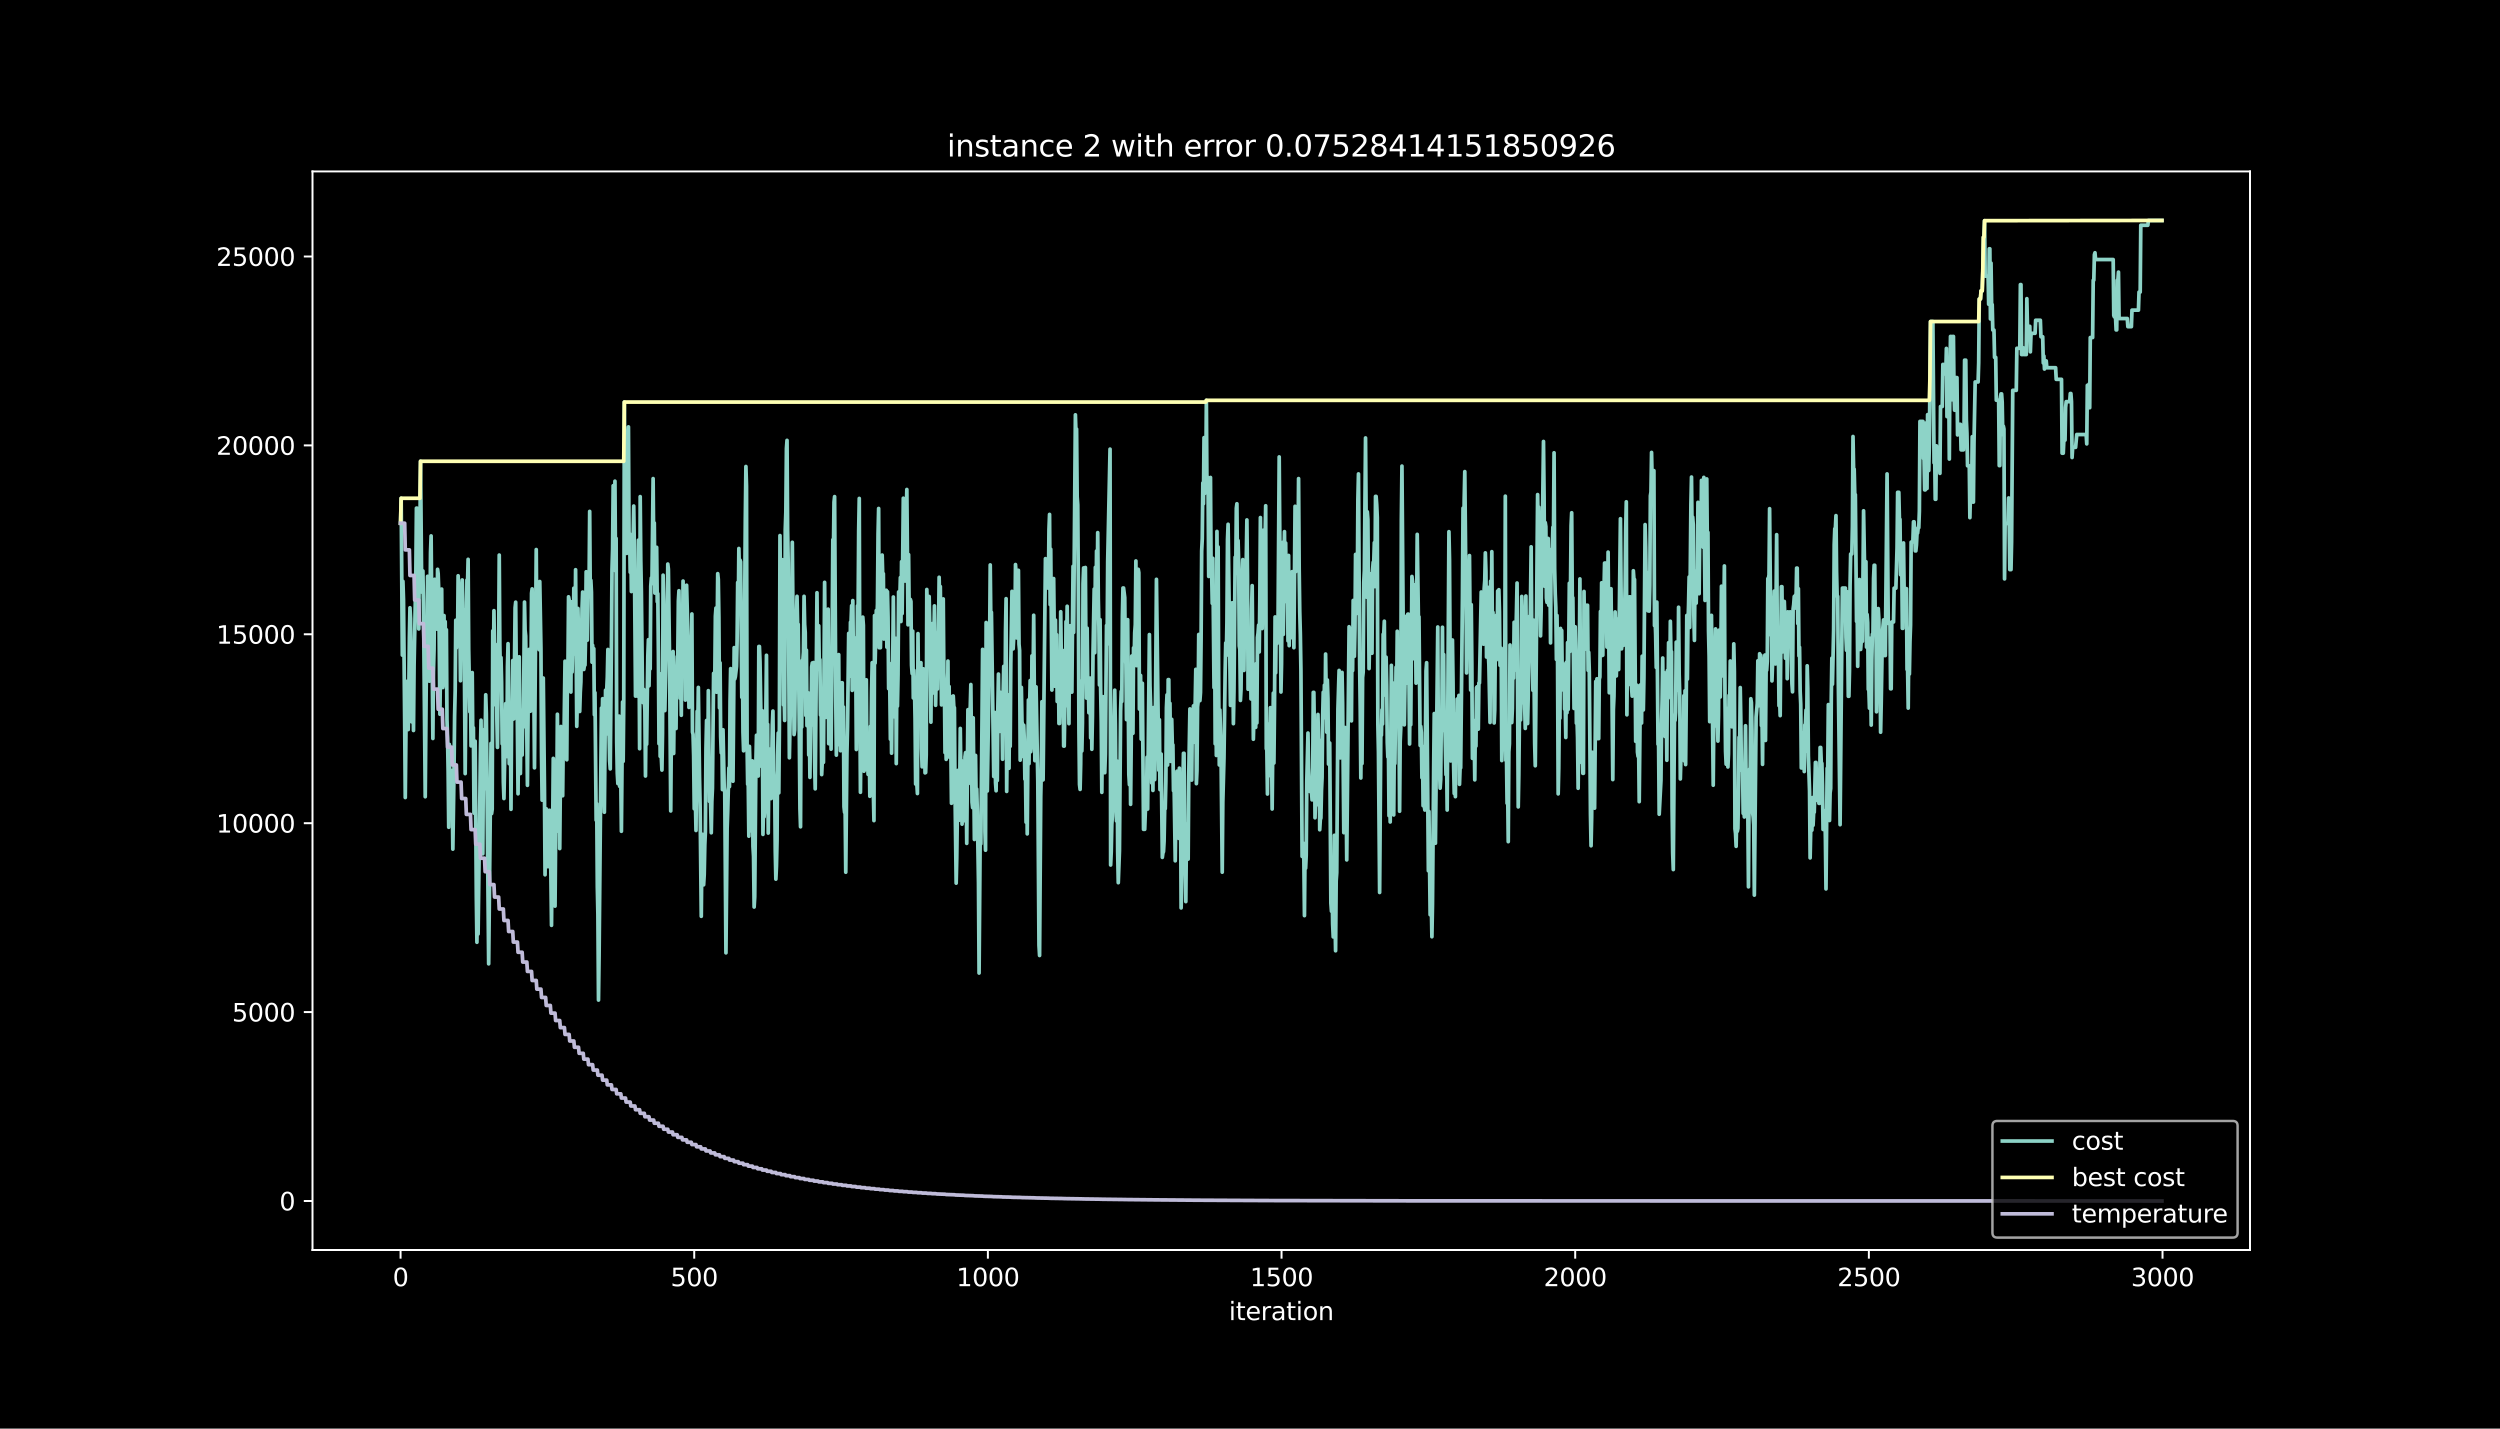 <?xml version="1.0" encoding="utf-8" standalone="no"?>
<!DOCTYPE svg PUBLIC "-//W3C//DTD SVG 1.1//EN"
  "http://www.w3.org/Graphics/SVG/1.1/DTD/svg11.dtd">
<svg height="576pt" version="1.1" viewBox="0 0 1008 576" width="1008pt" xmlns="http://www.w3.org/2000/svg" xmlns:xlink="http://www.w3.org/1999/xlink">
 <defs>
  <style type="text/css">*{stroke-linecap:butt;stroke-linejoin:round;}</style>
 </defs>
 <g id="figure_1">
  <g id="patch_1">
   <path d="M 0 576 
L 1008 576 
L 1008 0 
L 0 0 
z
"/>
  </g>
  <g id="axes_1">
   <g id="patch_2">
    <path d="M 126 504 
L 907.2 504 
L 907.2 69.12 
L 126 69.12 
z
"/>
   </g>
   <g id="matplotlib.axis_1">
    <g id="xtick_1">
     <g id="line2d_1">
      <defs>
       <path d="M 0 0 
L 0 3.5 
" id="mdb8b6f4c75" style="stroke:#ffffff;stroke-width:0.8;"/>
      </defs>
      <g>
       <use style="fill:#ffffff;stroke:#ffffff;stroke-width:0.8;" x="161.509" xlink:href="#mdb8b6f4c75" y="504"/>
      </g>
     </g>
     <g id="text_1">
      <!-- 0 -->
      <g style="fill:#ffffff;" transform="translate(158.328 518.598)scale(0.1 -0.1)">
       <defs>
        <path d="M 2034 4250 
Q 1547 4250 1301 3770 
Q 1056 3291 1056 2328 
Q 1056 1369 1301 889 
Q 1547 409 2034 409 
Q 2525 409 2770 889 
Q 3016 1369 3016 2328 
Q 3016 3291 2770 3770 
Q 2525 4250 2034 4250 
z
M 2034 4750 
Q 2819 4750 3233 4129 
Q 3647 3509 3647 2328 
Q 3647 1150 3233 529 
Q 2819 -91 2034 -91 
Q 1250 -91 836 529 
Q 422 1150 422 2328 
Q 422 3509 836 4129 
Q 1250 4750 2034 4750 
z
" id="DejaVuSans-30" transform="scale(0.016)"/>
       </defs>
       <use xlink:href="#DejaVuSans-30"/>
      </g>
     </g>
    </g>
    <g id="xtick_2">
     <g id="line2d_2">
      <g>
       <use style="fill:#ffffff;stroke:#ffffff;stroke-width:0.8;" x="279.912" xlink:href="#mdb8b6f4c75" y="504"/>
      </g>
     </g>
     <g id="text_2">
      <!-- 500 -->
      <g style="fill:#ffffff;" transform="translate(270.368 518.598)scale(0.1 -0.1)">
       <defs>
        <path d="M 691 4666 
L 3169 4666 
L 3169 4134 
L 1269 4134 
L 1269 2991 
Q 1406 3038 1543 3061 
Q 1681 3084 1819 3084 
Q 2600 3084 3056 2656 
Q 3513 2228 3513 1497 
Q 3513 744 3044 326 
Q 2575 -91 1722 -91 
Q 1428 -91 1123 -41 
Q 819 9 494 109 
L 494 744 
Q 775 591 1075 516 
Q 1375 441 1709 441 
Q 2250 441 2565 725 
Q 2881 1009 2881 1497 
Q 2881 1984 2565 2268 
Q 2250 2553 1709 2553 
Q 1456 2553 1204 2497 
Q 953 2441 691 2322 
L 691 4666 
z
" id="DejaVuSans-35" transform="scale(0.016)"/>
       </defs>
       <use xlink:href="#DejaVuSans-35"/>
       <use x="63.623" xlink:href="#DejaVuSans-30"/>
       <use x="127.246" xlink:href="#DejaVuSans-30"/>
      </g>
     </g>
    </g>
    <g id="xtick_3">
     <g id="line2d_3">
      <g>
       <use style="fill:#ffffff;stroke:#ffffff;stroke-width:0.8;" x="398.315" xlink:href="#mdb8b6f4c75" y="504"/>
      </g>
     </g>
     <g id="text_3">
      <!-- 1000 -->
      <g style="fill:#ffffff;" transform="translate(385.59 518.598)scale(0.1 -0.1)">
       <defs>
        <path d="M 794 531 
L 1825 531 
L 1825 4091 
L 703 3866 
L 703 4441 
L 1819 4666 
L 2450 4666 
L 2450 531 
L 3481 531 
L 3481 0 
L 794 0 
L 794 531 
z
" id="DejaVuSans-31" transform="scale(0.016)"/>
       </defs>
       <use xlink:href="#DejaVuSans-31"/>
       <use x="63.623" xlink:href="#DejaVuSans-30"/>
       <use x="127.246" xlink:href="#DejaVuSans-30"/>
       <use x="190.869" xlink:href="#DejaVuSans-30"/>
      </g>
     </g>
    </g>
    <g id="xtick_4">
     <g id="line2d_4">
      <g>
       <use style="fill:#ffffff;stroke:#ffffff;stroke-width:0.8;" x="516.718" xlink:href="#mdb8b6f4c75" y="504"/>
      </g>
     </g>
     <g id="text_4">
      <!-- 1500 -->
      <g style="fill:#ffffff;" transform="translate(503.993 518.598)scale(0.1 -0.1)">
       <use xlink:href="#DejaVuSans-31"/>
       <use x="63.623" xlink:href="#DejaVuSans-35"/>
       <use x="127.246" xlink:href="#DejaVuSans-30"/>
       <use x="190.869" xlink:href="#DejaVuSans-30"/>
      </g>
     </g>
    </g>
    <g id="xtick_5">
     <g id="line2d_5">
      <g>
       <use style="fill:#ffffff;stroke:#ffffff;stroke-width:0.8;" x="635.122" xlink:href="#mdb8b6f4c75" y="504"/>
      </g>
     </g>
     <g id="text_5">
      <!-- 2000 -->
      <g style="fill:#ffffff;" transform="translate(622.397 518.598)scale(0.1 -0.1)">
       <defs>
        <path d="M 1228 531 
L 3431 531 
L 3431 0 
L 469 0 
L 469 531 
Q 828 903 1448 1529 
Q 2069 2156 2228 2338 
Q 2531 2678 2651 2914 
Q 2772 3150 2772 3378 
Q 2772 3750 2511 3984 
Q 2250 4219 1831 4219 
Q 1534 4219 1204 4116 
Q 875 4013 500 3803 
L 500 4441 
Q 881 4594 1212 4672 
Q 1544 4750 1819 4750 
Q 2544 4750 2975 4387 
Q 3406 4025 3406 3419 
Q 3406 3131 3298 2873 
Q 3191 2616 2906 2266 
Q 2828 2175 2409 1742 
Q 1991 1309 1228 531 
z
" id="DejaVuSans-32" transform="scale(0.016)"/>
       </defs>
       <use xlink:href="#DejaVuSans-32"/>
       <use x="63.623" xlink:href="#DejaVuSans-30"/>
       <use x="127.246" xlink:href="#DejaVuSans-30"/>
       <use x="190.869" xlink:href="#DejaVuSans-30"/>
      </g>
     </g>
    </g>
    <g id="xtick_6">
     <g id="line2d_6">
      <g>
       <use style="fill:#ffffff;stroke:#ffffff;stroke-width:0.8;" x="753.525" xlink:href="#mdb8b6f4c75" y="504"/>
      </g>
     </g>
     <g id="text_6">
      <!-- 2500 -->
      <g style="fill:#ffffff;" transform="translate(740.8 518.598)scale(0.1 -0.1)">
       <use xlink:href="#DejaVuSans-32"/>
       <use x="63.623" xlink:href="#DejaVuSans-35"/>
       <use x="127.246" xlink:href="#DejaVuSans-30"/>
       <use x="190.869" xlink:href="#DejaVuSans-30"/>
      </g>
     </g>
    </g>
    <g id="xtick_7">
     <g id="line2d_7">
      <g>
       <use style="fill:#ffffff;stroke:#ffffff;stroke-width:0.8;" x="871.928" xlink:href="#mdb8b6f4c75" y="504"/>
      </g>
     </g>
     <g id="text_7">
      <!-- 3000 -->
      <g style="fill:#ffffff;" transform="translate(859.203 518.598)scale(0.1 -0.1)">
       <defs>
        <path d="M 2597 2516 
Q 3050 2419 3304 2112 
Q 3559 1806 3559 1356 
Q 3559 666 3084 287 
Q 2609 -91 1734 -91 
Q 1441 -91 1130 -33 
Q 819 25 488 141 
L 488 750 
Q 750 597 1062 519 
Q 1375 441 1716 441 
Q 2309 441 2620 675 
Q 2931 909 2931 1356 
Q 2931 1769 2642 2001 
Q 2353 2234 1838 2234 
L 1294 2234 
L 1294 2753 
L 1863 2753 
Q 2328 2753 2575 2939 
Q 2822 3125 2822 3475 
Q 2822 3834 2567 4026 
Q 2313 4219 1838 4219 
Q 1578 4219 1281 4162 
Q 984 4106 628 3988 
L 628 4550 
Q 988 4650 1302 4700 
Q 1616 4750 1894 4750 
Q 2613 4750 3031 4423 
Q 3450 4097 3450 3541 
Q 3450 3153 3228 2886 
Q 3006 2619 2597 2516 
z
" id="DejaVuSans-33" transform="scale(0.016)"/>
       </defs>
       <use xlink:href="#DejaVuSans-33"/>
       <use x="63.623" xlink:href="#DejaVuSans-30"/>
       <use x="127.246" xlink:href="#DejaVuSans-30"/>
       <use x="190.869" xlink:href="#DejaVuSans-30"/>
      </g>
     </g>
    </g>
    <g id="text_8">
     <!-- iteration -->
     <g style="fill:#ffffff;" transform="translate(495.477 532.277)scale(0.1 -0.1)">
      <defs>
       <path d="M 603 3500 
L 1178 3500 
L 1178 0 
L 603 0 
L 603 3500 
z
M 603 4863 
L 1178 4863 
L 1178 4134 
L 603 4134 
L 603 4863 
z
" id="DejaVuSans-69" transform="scale(0.016)"/>
       <path d="M 1172 4494 
L 1172 3500 
L 2356 3500 
L 2356 3053 
L 1172 3053 
L 1172 1153 
Q 1172 725 1289 603 
Q 1406 481 1766 481 
L 2356 481 
L 2356 0 
L 1766 0 
Q 1100 0 847 248 
Q 594 497 594 1153 
L 594 3053 
L 172 3053 
L 172 3500 
L 594 3500 
L 594 4494 
L 1172 4494 
z
" id="DejaVuSans-74" transform="scale(0.016)"/>
       <path d="M 3597 1894 
L 3597 1613 
L 953 1613 
Q 991 1019 1311 708 
Q 1631 397 2203 397 
Q 2534 397 2845 478 
Q 3156 559 3463 722 
L 3463 178 
Q 3153 47 2828 -22 
Q 2503 -91 2169 -91 
Q 1331 -91 842 396 
Q 353 884 353 1716 
Q 353 2575 817 3079 
Q 1281 3584 2069 3584 
Q 2775 3584 3186 3129 
Q 3597 2675 3597 1894 
z
M 3022 2063 
Q 3016 2534 2758 2815 
Q 2500 3097 2075 3097 
Q 1594 3097 1305 2825 
Q 1016 2553 972 2059 
L 3022 2063 
z
" id="DejaVuSans-65" transform="scale(0.016)"/>
       <path d="M 2631 2963 
Q 2534 3019 2420 3045 
Q 2306 3072 2169 3072 
Q 1681 3072 1420 2755 
Q 1159 2438 1159 1844 
L 1159 0 
L 581 0 
L 581 3500 
L 1159 3500 
L 1159 2956 
Q 1341 3275 1631 3429 
Q 1922 3584 2338 3584 
Q 2397 3584 2469 3576 
Q 2541 3569 2628 3553 
L 2631 2963 
z
" id="DejaVuSans-72" transform="scale(0.016)"/>
       <path d="M 2194 1759 
Q 1497 1759 1228 1600 
Q 959 1441 959 1056 
Q 959 750 1161 570 
Q 1363 391 1709 391 
Q 2188 391 2477 730 
Q 2766 1069 2766 1631 
L 2766 1759 
L 2194 1759 
z
M 3341 1997 
L 3341 0 
L 2766 0 
L 2766 531 
Q 2569 213 2275 61 
Q 1981 -91 1556 -91 
Q 1019 -91 701 211 
Q 384 513 384 1019 
Q 384 1609 779 1909 
Q 1175 2209 1959 2209 
L 2766 2209 
L 2766 2266 
Q 2766 2663 2505 2880 
Q 2244 3097 1772 3097 
Q 1472 3097 1187 3025 
Q 903 2953 641 2809 
L 641 3341 
Q 956 3463 1253 3523 
Q 1550 3584 1831 3584 
Q 2591 3584 2966 3190 
Q 3341 2797 3341 1997 
z
" id="DejaVuSans-61" transform="scale(0.016)"/>
       <path d="M 1959 3097 
Q 1497 3097 1228 2736 
Q 959 2375 959 1747 
Q 959 1119 1226 758 
Q 1494 397 1959 397 
Q 2419 397 2687 759 
Q 2956 1122 2956 1747 
Q 2956 2369 2687 2733 
Q 2419 3097 1959 3097 
z
M 1959 3584 
Q 2709 3584 3137 3096 
Q 3566 2609 3566 1747 
Q 3566 888 3137 398 
Q 2709 -91 1959 -91 
Q 1206 -91 779 398 
Q 353 888 353 1747 
Q 353 2609 779 3096 
Q 1206 3584 1959 3584 
z
" id="DejaVuSans-6f" transform="scale(0.016)"/>
       <path d="M 3513 2113 
L 3513 0 
L 2938 0 
L 2938 2094 
Q 2938 2591 2744 2837 
Q 2550 3084 2163 3084 
Q 1697 3084 1428 2787 
Q 1159 2491 1159 1978 
L 1159 0 
L 581 0 
L 581 3500 
L 1159 3500 
L 1159 2956 
Q 1366 3272 1645 3428 
Q 1925 3584 2291 3584 
Q 2894 3584 3203 3211 
Q 3513 2838 3513 2113 
z
" id="DejaVuSans-6e" transform="scale(0.016)"/>
      </defs>
      <use xlink:href="#DejaVuSans-69"/>
      <use x="27.783" xlink:href="#DejaVuSans-74"/>
      <use x="66.992" xlink:href="#DejaVuSans-65"/>
      <use x="128.516" xlink:href="#DejaVuSans-72"/>
      <use x="169.629" xlink:href="#DejaVuSans-61"/>
      <use x="230.908" xlink:href="#DejaVuSans-74"/>
      <use x="270.117" xlink:href="#DejaVuSans-69"/>
      <use x="297.9" xlink:href="#DejaVuSans-6f"/>
      <use x="359.082" xlink:href="#DejaVuSans-6e"/>
     </g>
    </g>
   </g>
   <g id="matplotlib.axis_2">
    <g id="ytick_1">
     <g id="line2d_8">
      <defs>
       <path d="M 0 0 
L -3.5 0 
" id="mf71876ce9f" style="stroke:#ffffff;stroke-width:0.8;"/>
      </defs>
      <g>
       <use style="fill:#ffffff;stroke:#ffffff;stroke-width:0.8;" x="126" xlink:href="#mf71876ce9f" y="484.233"/>
      </g>
     </g>
     <g id="text_9">
      <!-- 0 -->
      <g style="fill:#ffffff;" transform="translate(112.638 488.032)scale(0.1 -0.1)">
       <use xlink:href="#DejaVuSans-30"/>
      </g>
     </g>
    </g>
    <g id="ytick_2">
     <g id="line2d_9">
      <g>
       <use style="fill:#ffffff;stroke:#ffffff;stroke-width:0.8;" x="126" xlink:href="#mf71876ce9f" y="408.07"/>
      </g>
     </g>
     <g id="text_10">
      <!-- 5000 -->
      <g style="fill:#ffffff;" transform="translate(93.55 411.869)scale(0.1 -0.1)">
       <use xlink:href="#DejaVuSans-35"/>
       <use x="63.623" xlink:href="#DejaVuSans-30"/>
       <use x="127.246" xlink:href="#DejaVuSans-30"/>
       <use x="190.869" xlink:href="#DejaVuSans-30"/>
      </g>
     </g>
    </g>
    <g id="ytick_3">
     <g id="line2d_10">
      <g>
       <use style="fill:#ffffff;stroke:#ffffff;stroke-width:0.8;" x="126" xlink:href="#mf71876ce9f" y="331.907"/>
      </g>
     </g>
     <g id="text_11">
      <!-- 10000 -->
      <g style="fill:#ffffff;" transform="translate(87.188 335.707)scale(0.1 -0.1)">
       <use xlink:href="#DejaVuSans-31"/>
       <use x="63.623" xlink:href="#DejaVuSans-30"/>
       <use x="127.246" xlink:href="#DejaVuSans-30"/>
       <use x="190.869" xlink:href="#DejaVuSans-30"/>
       <use x="254.492" xlink:href="#DejaVuSans-30"/>
      </g>
     </g>
    </g>
    <g id="ytick_4">
     <g id="line2d_11">
      <g>
       <use style="fill:#ffffff;stroke:#ffffff;stroke-width:0.8;" x="126" xlink:href="#mf71876ce9f" y="255.745"/>
      </g>
     </g>
     <g id="text_12">
      <!-- 15000 -->
      <g style="fill:#ffffff;" transform="translate(87.188 259.544)scale(0.1 -0.1)">
       <use xlink:href="#DejaVuSans-31"/>
       <use x="63.623" xlink:href="#DejaVuSans-35"/>
       <use x="127.246" xlink:href="#DejaVuSans-30"/>
       <use x="190.869" xlink:href="#DejaVuSans-30"/>
       <use x="254.492" xlink:href="#DejaVuSans-30"/>
      </g>
     </g>
    </g>
    <g id="ytick_5">
     <g id="line2d_12">
      <g>
       <use style="fill:#ffffff;stroke:#ffffff;stroke-width:0.8;" x="126" xlink:href="#mf71876ce9f" y="179.582"/>
      </g>
     </g>
     <g id="text_13">
      <!-- 20000 -->
      <g style="fill:#ffffff;" transform="translate(87.188 183.381)scale(0.1 -0.1)">
       <use xlink:href="#DejaVuSans-32"/>
       <use x="63.623" xlink:href="#DejaVuSans-30"/>
       <use x="127.246" xlink:href="#DejaVuSans-30"/>
       <use x="190.869" xlink:href="#DejaVuSans-30"/>
       <use x="254.492" xlink:href="#DejaVuSans-30"/>
      </g>
     </g>
    </g>
    <g id="ytick_6">
     <g id="line2d_13">
      <g>
       <use style="fill:#ffffff;stroke:#ffffff;stroke-width:0.8;" x="126" xlink:href="#mf71876ce9f" y="103.419"/>
      </g>
     </g>
     <g id="text_14">
      <!-- 25000 -->
      <g style="fill:#ffffff;" transform="translate(87.188 107.218)scale(0.1 -0.1)">
       <use xlink:href="#DejaVuSans-32"/>
       <use x="63.623" xlink:href="#DejaVuSans-35"/>
       <use x="127.246" xlink:href="#DejaVuSans-30"/>
       <use x="190.869" xlink:href="#DejaVuSans-30"/>
       <use x="254.492" xlink:href="#DejaVuSans-30"/>
      </g>
     </g>
    </g>
   </g>
   <g id="line2d_14">
    <path clip-path="url(#p041d0548c8)" d="M 161.509 210.961 
L 161.746 200.892 
L 162.22 264.153 
L 162.456 234.389 
L 162.693 241.944 
L 163.167 290.749 
L 163.404 321.564 
L 163.877 275.242 
L 164.114 274.724 
L 164.588 294.161 
L 164.824 281.015 
L 165.061 257.085 
L 165.298 245.051 
L 165.535 249.393 
L 166.008 291.054 
L 166.482 272.165 
L 166.719 294.527 
L 166.956 268.22 
L 167.666 231.829 
L 167.903 204.883 
L 168.14 204.883 
L 168.613 239.75 
L 168.85 253.597 
L 169.087 217.389 
L 169.324 212.347 
L 169.561 185.98 
L 170.034 238.73 
L 170.271 235.455 
L 170.508 230.2 
L 170.745 243.345 
L 171.455 321.245 
L 171.929 266.803 
L 172.165 266.803 
L 172.402 232.363 
L 172.639 259.309 
L 172.876 247.976 
L 173.113 274.648 
L 173.586 222.736 
L 173.823 216.079 
L 174.533 297.756 
L 174.77 270.81 
L 175.007 261.883 
L 175.244 233.581 
L 175.481 240.238 
L 175.717 251.403 
L 175.954 244.747 
L 176.191 253.673 
L 176.428 229.545 
L 176.665 231.296 
L 176.901 237.953 
L 177.375 287.977 
L 177.612 267.611 
L 177.849 260.055 
L 178.086 237.526 
L 178.322 271.967 
L 178.559 277.222 
L 178.796 270.566 
L 179.033 248.204 
L 179.27 274.572 
L 179.506 250.642 
L 179.743 276.278 
L 179.98 253.917 
L 180.217 290.231 
L 180.454 297.588 
L 180.69 311.024 
L 180.927 333.552 
L 181.164 300.147 
L 181.401 327.094 
L 181.638 315.928 
L 181.874 310.673 
L 182.111 310.673 
L 182.348 322.006 
L 182.585 342.372 
L 183.058 311.054 
L 183.295 288.693 
L 183.532 278.38 
L 183.769 250.078 
L 184.006 261.244 
L 184.242 257.969 
L 184.479 259.096 
L 184.716 232.149 
L 184.953 237.405 
L 185.19 250.55 
L 185.427 250.55 
L 185.663 274.481 
L 185.9 244.716 
L 186.137 241.746 
L 186.374 233.84 
L 186.611 243.041 
L 186.847 260.787 
L 187.084 245.783 
L 187.558 311.922 
L 188.268 233.871 
L 188.505 235.805 
L 188.742 225.523 
L 188.979 261.731 
L 189.452 287.017 
L 189.689 274.374 
L 189.926 300.742 
L 190.163 277.009 
L 190.399 271.175 
L 190.636 298.67 
L 190.873 293.415 
L 191.11 327.855 
L 191.347 321.199 
L 191.583 298.837 
L 192.057 361.748 
L 192.294 379.92 
L 192.531 352.974 
L 192.768 376.584 
L 193.715 303.026 
L 193.952 290.383 
L 194.425 342.509 
L 194.662 344.261 
L 194.899 307.886 
L 195.136 318.168 
L 195.372 294.039 
L 195.609 297.878 
L 195.846 280.132 
L 196.083 287.687 
L 197.03 388.618 
L 197.977 299.736 
L 198.214 328.038 
L 198.451 326.287 
L 198.688 254.358 
L 198.924 272.531 
L 199.161 246.224 
L 199.398 264.976 
L 199.635 259.72 
L 199.872 284.245 
L 200.109 261.883 
L 200.345 290.185 
L 200.582 301.351 
L 200.819 273.155 
L 201.056 260.01 
L 201.293 223.802 
L 201.529 260.01 
L 201.766 273.034 
L 202.003 265.113 
L 202.24 275.181 
L 202.477 299.919 
L 202.713 289.637 
L 202.95 315.319 
L 203.187 321.976 
L 203.897 283.696 
L 204.371 305.052 
L 204.608 268.845 
L 204.845 259.522 
L 205.318 307.931 
L 205.792 290.109 
L 206.029 326.317 
L 206.265 289.942 
L 206.502 289.942 
L 206.739 266.331 
L 206.976 289.942 
L 207.213 289.744 
L 207.686 245.067 
L 207.923 242.797 
L 208.16 271.084 
L 208.397 270.535 
L 208.87 320.056 
L 209.344 264.823 
L 209.818 311.892 
L 210.054 289.363 
L 210.291 304.321 
L 210.528 304.428 
L 210.765 286.225 
L 211.002 293.217 
L 211.475 242.751 
L 211.712 254.084 
L 211.949 256.461 
L 212.659 316.644 
L 213.133 263.391 
L 213.37 261.822 
L 213.843 286.773 
L 214.08 273.628 
L 214.317 239.187 
L 214.554 237.435 
L 214.79 254.389 
L 215.027 251.114 
L 215.501 309.592 
L 216.211 221.578 
L 216.448 254.983 
L 216.922 258.334 
L 217.159 251.678 
L 217.395 261.959 
L 217.632 234.465 
L 218.106 261.457 
L 218.343 304.397 
L 218.579 322.631 
L 219.053 273.384 
L 219.527 318.274 
L 219.763 352.715 
L 220 330.186 
L 220.237 326.089 
L 220.474 335.853 
L 220.711 326.926 
L 220.947 349.455 
L 221.184 345.997 
L 221.421 326.728 
L 221.658 326.728 
L 221.895 334.558 
L 222.368 373.096 
L 222.605 346.424 
L 222.842 333.278 
L 223.079 305.784 
L 223.316 311.541 
L 223.789 365.343 
L 224.263 309.272 
L 224.5 322.417 
L 224.736 287.977 
L 225.21 335.198 
L 225.447 307.703 
L 225.684 342.144 
L 226.157 292.927 
L 226.394 309.729 
L 226.631 313.293 
L 226.868 320.849 
L 227.104 298.487 
L 227.341 301.762 
L 227.815 266.59 
L 228.052 273.247 
L 228.288 269.972 
L 228.525 306.347 
L 228.762 272.5 
L 228.999 268.936 
L 229.236 240.634 
L 229.472 241.761 
L 229.709 254.907 
L 229.946 261.304 
L 230.183 279.035 
L 230.42 242.66 
L 230.657 270.962 
L 230.893 259.888 
L 231.13 263.833 
L 231.367 237.161 
L 231.604 256.247 
L 231.841 257.999 
L 232.077 229.712 
L 232.551 292.866 
L 232.788 281.533 
L 233.025 245.326 
L 233.261 255.851 
L 233.498 255.851 
L 233.735 286.865 
L 233.972 279.096 
L 234.209 275.014 
L 234.682 245.371 
L 234.919 238.715 
L 235.156 262.371 
L 235.393 269.926 
L 235.629 268.174 
L 235.866 268.174 
L 236.103 256.217 
L 236.34 230.535 
L 236.577 239.461 
L 236.813 258.106 
L 237.05 234.495 
L 237.287 238.593 
L 237.524 234.495 
L 237.761 206.193 
L 237.997 240.634 
L 238.234 233.977 
L 238.471 238.806 
L 238.708 267.001 
L 238.945 260.162 
L 239.182 264.808 
L 239.418 261.533 
L 239.655 288.205 
L 239.892 279.279 
L 240.366 330.704 
L 240.602 324.047 
L 240.839 357.452 
L 241.076 368.785 
L 241.313 403.226 
L 241.55 385.495 
L 242.497 285.494 
L 242.734 293.049 
L 242.97 281.716 
L 243.207 307.398 
L 243.681 327.49 
L 244.154 278.289 
L 244.391 296.019 
L 244.628 278.289 
L 244.865 273.034 
L 245.102 261.868 
L 245.338 290.155 
L 245.575 295.41 
L 245.812 306.743 
L 246.049 310.018 
L 246.523 259.461 
L 246.759 229.697 
L 246.996 221.517 
L 247.233 195.835 
L 247.47 220.893 
L 247.707 217.618 
L 247.943 194.007 
L 248.18 230.215 
L 248.417 217.069 
L 248.654 299.203 
L 248.891 311.846 
L 249.127 315.944 
L 249.364 312.669 
L 249.601 288.738 
L 249.838 317.04 
L 250.075 294.511 
L 250.548 335.167 
L 251.022 283.041 
L 251.259 306.972 
L 251.495 283.041 
L 251.732 162.11 
L 251.969 187.792 
L 252.206 191.006 
L 252.443 188.249 
L 252.679 223.116 
L 252.916 214.266 
L 253.153 178.059 
L 253.39 172.118 
L 253.627 217.176 
L 253.864 215.196 
L 254.1 230.748 
L 254.337 217.602 
L 254.574 238.517 
L 254.811 217.602 
L 255.048 230.748 
L 255.521 204.03 
L 255.758 220.893 
L 256.232 280.665 
L 256.468 254.358 
L 256.705 254.358 
L 256.942 280.665 
L 257.416 217.785 
L 257.889 301.884 
L 258.126 200.237 
L 258.363 225.919 
L 258.6 238.562 
L 259.073 281.838 
L 259.31 283.3 
L 259.547 277.984 
L 260.02 286.575 
L 260.257 312.882 
L 260.494 288.754 
L 260.731 300.087 
L 261.205 264.579 
L 261.441 257.923 
L 261.678 276.522 
L 261.915 264.442 
L 262.152 269.698 
L 262.389 236.293 
L 262.625 233.018 
L 262.862 235.363 
L 263.336 192.971 
L 263.573 221.121 
L 263.809 210.839 
L 264.046 239.126 
L 264.283 233.871 
L 264.52 233.322 
L 264.757 220.679 
L 264.993 242.629 
L 265.23 239.354 
L 265.467 263.483 
L 265.704 299.858 
L 265.941 271.556 
L 266.177 304.961 
L 266.414 300.863 
L 266.888 310.49 
L 267.125 295.639 
L 267.361 231.906 
L 267.598 242.431 
L 268.072 286.514 
L 268.545 262.203 
L 268.782 262.645 
L 269.019 254.374 
L 269.256 227.427 
L 269.493 229.499 
L 269.966 266.286 
L 270.44 326.972 
L 270.677 297.208 
L 270.914 290.551 
L 271.15 264.869 
L 271.387 262.691 
L 271.624 303.803 
L 271.861 280.193 
L 272.098 280.193 
L 272.334 274.983 
L 272.571 293.735 
L 272.808 271.358 
L 273.045 264.701 
L 273.282 264.701 
L 273.518 242.34 
L 273.755 238.181 
L 273.992 255.196 
L 274.229 281.564 
L 274.466 270.231 
L 274.702 288.403 
L 274.939 252.028 
L 275.176 260.954 
L 275.413 234.282 
L 275.65 253.643 
L 275.886 260.299 
L 276.123 247.656 
L 276.36 282.28 
L 276.834 235.958 
L 277.544 262.873 
L 277.781 285.235 
L 278.018 256.933 
L 278.255 280.863 
L 278.491 280.208 
L 278.728 271.678 
L 278.965 247.549 
L 279.202 295.166 
L 279.439 296.08 
L 279.675 304.793 
L 279.912 326.089 
L 280.149 322.814 
L 280.386 322.814 
L 280.623 334.847 
L 281.096 286.804 
L 281.333 294.892 
L 281.57 277.162 
L 282.043 313.43 
L 282.28 324.916 
L 282.754 369.456 
L 282.991 345.327 
L 283.227 336.401 
L 283.464 352.669 
L 283.701 356.767 
L 283.938 352.669 
L 284.175 340.681 
L 284.412 335.228 
L 284.648 301.823 
L 284.885 290.49 
L 285.122 316.858 
L 285.359 314.679 
L 285.596 278.472 
L 286.069 323.133 
L 286.306 314.207 
L 286.78 335.776 
L 287.016 323.133 
L 287.253 317.878 
L 287.727 271.495 
L 287.964 276.75 
L 288.2 274.115 
L 288.437 248.433 
L 288.674 245.158 
L 288.911 279.096 
L 289.384 231.296 
L 289.621 233.642 
L 289.858 249.042 
L 290.095 285.418 
L 290.332 267.245 
L 290.568 296.827 
L 290.805 303.56 
L 291.042 294.237 
L 291.279 318.366 
L 291.516 294.237 
L 291.989 317.36 
L 292.226 319.508 
L 292.7 384.185 
L 293.173 334.055 
L 293.41 327.399 
L 293.884 309.622 
L 294.121 317.177 
L 294.357 282.737 
L 294.594 269.591 
L 294.831 282.737 
L 295.068 270.094 
L 295.541 314.984 
L 296.015 261.122 
L 296.252 273.765 
L 296.489 272.866 
L 296.962 268.738 
L 297.199 258.456 
L 297.436 234.846 
L 297.673 246.834 
L 297.909 221.151 
L 298.146 232.484 
L 298.383 225.828 
L 298.62 226.544 
L 299.093 281.152 
L 299.33 258.791 
L 299.567 295.166 
L 299.804 302.722 
L 300.514 209.011 
L 300.751 188.097 
L 300.988 196.018 
L 301.225 300.589 
L 301.462 316.233 
L 301.698 316.233 
L 301.935 337.147 
L 302.172 300.94 
L 302.409 309.866 
L 302.646 325.708 
L 302.882 312.562 
L 303.119 335.091 
L 303.356 306.804 
L 303.593 341.245 
L 303.83 345.342 
L 304.066 365.708 
L 304.303 361.611 
L 304.777 307.627 
L 305.014 296.461 
L 305.25 296.461 
L 305.487 309.607 
L 305.724 312.882 
L 305.961 260.665 
L 306.198 260.665 
L 306.434 266.742 
L 307.145 309.119 
L 307.382 286.591 
L 307.619 336.431 
L 307.855 325.266 
L 308.092 329.363 
L 308.329 326.089 
L 308.566 299.721 
L 308.803 286.575 
L 309.039 264.214 
L 309.276 302.905 
L 309.513 292.029 
L 309.75 335.898 
L 309.987 312.288 
L 310.223 302.006 
L 310.46 309.165 
L 310.697 321.976 
L 310.934 321.976 
L 311.407 292.333 
L 311.644 286.697 
L 311.881 310.627 
L 312.118 314.877 
L 312.355 316.629 
L 312.591 343.301 
L 312.828 354.467 
L 313.065 349.212 
L 313.302 338.93 
L 313.539 304.489 
L 313.775 295.562 
L 314.012 319.691 
L 314.249 293.019 
L 314.486 215.942 
L 314.723 240.466 
L 314.96 247.123 
L 315.433 225.676 
L 315.67 248.037 
L 315.907 284.245 
L 316.144 279.157 
L 316.38 290.49 
L 316.617 213.581 
L 316.854 206.513 
L 317.091 180.831 
L 317.328 177.556 
L 317.564 213.764 
L 317.801 226.909 
L 318.275 305.54 
L 318.748 281.061 
L 318.985 275.669 
L 319.459 218.653 
L 319.932 270.49 
L 320.169 296.172 
L 320.406 294.283 
L 320.88 254.572 
L 321.116 249.362 
L 321.353 240.436 
L 321.59 251.495 
L 321.827 251.693 
L 322.301 298 
L 322.537 326.012 
L 322.774 333.37 
L 323.011 282.021 
L 323.248 293.186 
L 323.485 266.24 
L 323.721 266.24 
L 323.958 262.965 
L 324.195 240.436 
L 324.432 251.769 
L 324.669 255.044 
L 324.905 288.449 
L 325.142 262.142 
L 325.379 292.607 
L 325.616 292.501 
L 325.853 279.355 
L 326.089 304.413 
L 326.326 293.08 
L 326.563 313.445 
L 326.8 292.531 
L 327.037 292.531 
L 327.273 268.921 
L 327.51 267.306 
L 327.747 280.452 
L 327.984 267.139 
L 328.221 280.101 
L 328.457 306.895 
L 328.694 318.061 
L 329.405 238.989 
L 329.641 267.291 
L 329.878 267.291 
L 330.115 252.317 
L 330.352 270.048 
L 330.589 265.95 
L 330.826 288.312 
L 331.062 282.554 
L 331.299 312.318 
L 331.536 307.063 
L 331.773 283.453 
L 332.01 307.383 
L 332.483 234.8 
L 332.957 289.241 
L 333.43 248.981 
L 333.667 248.875 
L 333.904 245.6 
L 334.141 299.858 
L 334.378 270.094 
L 334.614 263.94 
L 334.851 265.691 
L 335.088 302.067 
L 335.562 250.992 
L 335.798 217.587 
L 336.035 222.842 
L 336.272 202.476 
L 336.509 200.237 
L 336.982 281.945 
L 337.219 304.474 
L 337.456 268.098 
L 337.693 294.466 
L 337.93 287.337 
L 338.167 263.94 
L 338.403 300.315 
L 338.64 276.385 
L 338.877 302.691 
L 339.114 299.416 
L 339.351 275.288 
L 339.587 275.288 
L 339.824 302.783 
L 340.061 285.052 
L 340.298 325.281 
L 340.535 327.551 
L 340.771 327.551 
L 341.008 351.679 
L 341.482 303.636 
L 341.719 293.354 
L 342.192 255.379 
L 342.429 272.653 
L 342.666 272.653 
L 342.903 250.885 
L 343.139 250.885 
L 343.376 244.229 
L 343.613 278.365 
L 343.85 242.157 
L 344.087 265.768 
L 344.323 265.768 
L 344.56 257.192 
L 344.797 259.172 
L 345.034 265.829 
L 345.271 302.204 
L 345.744 244.244 
L 345.981 247.519 
L 346.218 214.114 
L 346.455 200.968 
L 346.692 283.072 
L 346.928 319.447 
L 347.165 292.775 
L 347.402 293.963 
L 347.639 257.755 
L 347.876 248.829 
L 348.112 252.104 
L 348.349 310.947 
L 348.586 299.614 
L 348.823 310.308 
L 349.296 274.1 
L 349.533 310.308 
L 349.77 305.052 
L 350.007 312.227 
L 350.244 297.375 
L 350.48 300.696 
L 350.717 321.062 
L 350.954 292.866 
L 351.191 304.199 
L 351.428 278.517 
L 351.664 267.184 
L 352.138 319.539 
L 352.375 330.872 
L 352.612 248.22 
L 352.849 267.382 
L 353.322 246.148 
L 353.559 250.246 
L 353.796 243.589 
L 354.033 215.302 
L 354.269 205.02 
L 354.506 261.167 
L 354.743 226.727 
L 354.98 261.167 
L 355.217 250.002 
L 355.453 231.875 
L 355.69 223.802 
L 355.927 232.82 
L 356.164 231.296 
L 356.401 257.664 
L 356.637 239.933 
L 356.874 239.933 
L 357.111 248.281 
L 357.348 237.999 
L 357.585 260.939 
L 357.821 238.578 
L 358.058 248.859 
L 358.295 277.679 
L 358.532 267.397 
L 358.769 277.679 
L 359.005 298.045 
L 359.242 273.917 
L 359.479 303.681 
L 359.716 277.009 
L 359.953 266.392 
L 360.19 240.71 
L 360.663 289.028 
L 360.9 285.661 
L 361.137 257.359 
L 361.374 307.886 
L 361.61 273.445 
L 361.847 284.717 
L 362.084 272.074 
L 362.321 238.669 
L 362.558 246.224 
L 362.794 242.127 
L 363.031 232.865 
L 363.268 250.596 
L 363.505 226.468 
L 363.742 247.382 
L 364.215 200.877 
L 364.452 234.282 
L 364.689 210.671 
L 364.926 234.282 
L 365.162 207.914 
L 365.399 207.64 
L 365.636 197.358 
L 366.11 251.921 
L 366.346 223.619 
L 366.583 247.549 
L 366.82 245.798 
L 367.057 241.7 
L 367.294 242.508 
L 367.53 268.19 
L 367.767 271.586 
L 368.004 254.465 
L 368.241 281.411 
L 368.478 270.246 
L 368.715 276.613 
L 368.951 289.759 
L 369.188 316.126 
L 369.425 289.18 
L 369.662 315.852 
L 369.899 319.95 
L 370.135 255.47 
L 370.372 282.143 
L 370.609 274.587 
L 370.846 272.211 
L 371.083 277.466 
L 371.319 267.184 
L 371.556 301.625 
L 371.793 309.18 
L 372.03 296.035 
L 372.267 269.667 
L 372.503 292.196 
L 372.74 295.471 
L 372.977 311.618 
L 373.214 311.496 
L 373.451 304.321 
L 373.687 237.679 
L 374.161 253.734 
L 374.398 267.458 
L 374.635 240.512 
L 374.871 252.607 
L 375.345 291.176 
L 375.582 261.411 
L 375.819 279.584 
L 376.056 251.388 
L 376.292 272.302 
L 376.766 244.29 
L 377.24 284.382 
L 377.476 271.739 
L 377.713 266.484 
L 377.95 277.817 
L 378.187 257.451 
L 378.424 254.176 
L 378.66 232.759 
L 378.897 245.402 
L 379.134 236.475 
L 379.608 284.214 
L 379.844 278.959 
L 380.081 267.794 
L 380.318 241.487 
L 380.555 271.251 
L 380.792 276.507 
L 381.028 303.453 
L 381.265 295.898 
L 381.502 306.18 
L 381.739 293.034 
L 381.976 297.71 
L 382.212 266.544 
L 382.449 304.169 
L 382.686 276.796 
L 382.923 305.372 
L 383.16 280.756 
L 383.633 323.88 
L 383.87 287.672 
L 384.107 287.672 
L 384.344 280.604 
L 384.581 284.961 
L 384.817 285.326 
L 385.054 318.259 
L 385.528 356.081 
L 385.765 345.799 
L 386.238 310.627 
L 386.712 330.719 
L 386.949 319.386 
L 387.185 293.704 
L 387.422 311.877 
L 387.659 306.621 
L 387.896 332.303 
L 388.133 325.647 
L 388.369 330.902 
L 388.606 326.804 
L 388.843 330.902 
L 389.08 305.22 
L 389.317 303.468 
L 389.553 316.111 
L 389.79 340.042 
L 390.264 286.149 
L 390.501 315.913 
L 390.738 304.748 
L 390.974 287.017 
L 391.211 284.93 
L 391.448 276.004 
L 391.922 323.453 
L 392.158 325.632 
L 392.395 289.424 
L 392.869 338.473 
L 393.106 328.191 
L 393.342 304.58 
L 393.579 323.392 
L 393.816 318.137 
L 394.053 327.063 
L 394.526 355.96 
L 394.763 392.335 
L 395.237 333.598 
L 395.474 340.255 
L 395.947 290.124 
L 396.184 261.822 
L 396.421 275.166 
L 396.658 297.527 
L 396.894 276.613 
L 397.131 335.243 
L 397.368 342.799 
L 397.605 250.992 
L 398.078 318.929 
L 398.552 288.754 
L 398.789 261.807 
L 399.026 257.542 
L 399.263 227.778 
L 399.499 250.139 
L 399.736 246.864 
L 400.683 313.08 
L 400.92 290.551 
L 401.157 287.276 
L 401.394 315.563 
L 401.631 318.838 
L 401.867 292.166 
L 402.104 314.695 
L 402.341 284.93 
L 402.578 271.784 
L 402.815 294.892 
L 403.051 294.892 
L 403.288 279.111 
L 403.525 281.884 
L 403.762 288.403 
L 403.999 285.22 
L 404.235 306.134 
L 404.472 279.827 
L 404.709 268.662 
L 404.946 277.588 
L 405.183 290.734 
L 405.419 254.526 
L 405.656 241.38 
L 405.893 319.097 
L 406.13 295.486 
L 406.367 285.768 
L 406.604 283.392 
L 406.84 309.759 
L 407.077 279.995 
L 407.314 300.909 
L 407.551 267.504 
L 408.024 238.44 
L 408.261 254.419 
L 408.498 261.609 
L 408.735 257.024 
L 408.972 243.878 
L 409.208 254.16 
L 409.445 227.625 
L 409.682 230.9 
L 409.919 257.207 
L 410.156 253.932 
L 410.629 229.956 
L 410.866 259.72 
L 411.103 262.279 
L 411.34 306.499 
L 411.813 277.146 
L 412.05 290.947 
L 412.287 292.409 
L 412.524 305.052 
L 412.76 292.409 
L 412.997 298.167 
L 413.234 314.177 
L 413.471 311.161 
L 413.708 331.527 
L 413.945 307.916 
L 414.181 336.218 
L 414.655 282.234 
L 414.892 307.916 
L 415.129 285.555 
L 415.365 274.389 
L 415.602 303.087 
L 415.839 300.65 
L 416.076 264.442 
L 416.313 264.442 
L 416.549 271.998 
L 416.786 248.067 
L 417.26 306.697 
L 417.497 276.933 
L 417.733 276.933 
L 418.444 315.014 
L 418.917 381.154 
L 419.154 385.252 
L 419.628 321.047 
L 419.865 309.881 
L 420.101 282.935 
L 420.338 284.686 
L 420.575 314.451 
L 421.522 225.249 
L 421.759 232.804 
L 421.996 231.053 
L 422.233 234.251 
L 422.47 230.976 
L 422.706 237.176 
L 422.943 213.566 
L 423.18 207.412 
L 423.417 243.787 
L 423.654 221.426 
L 424.127 278.228 
L 424.364 249.941 
L 424.601 260.223 
L 424.838 233.277 
L 425.311 276.689 
L 425.548 250.017 
L 425.785 273.628 
L 426.022 255.897 
L 426.258 282.843 
L 426.495 276.187 
L 426.732 263.909 
L 426.969 291.709 
L 427.206 291.709 
L 427.442 282.859 
L 427.679 246.651 
L 428.153 284.747 
L 428.39 262.218 
L 428.626 266.377 
L 428.863 300.818 
L 429.1 300.818 
L 429.337 285.479 
L 429.574 284.047 
L 429.811 250.642 
L 430.047 262.081 
L 430.284 244.442 
L 430.521 265.554 
L 430.758 266.103 
L 430.995 291.785 
L 431.231 255.577 
L 431.468 252.302 
L 432.179 279.066 
L 432.652 228.341 
L 432.889 255.013 
L 433.599 167.259 
L 433.836 174.982 
L 434.073 172.986 
L 434.31 200.268 
L 434.547 203.543 
L 434.783 235.942 
L 435.02 293.765 
L 435.257 316.294 
L 435.494 318.289 
L 435.731 308.007 
L 435.967 274.602 
L 436.204 302.798 
L 436.441 291.465 
L 436.678 235.379 
L 436.915 228.981 
L 437.152 253.109 
L 437.388 230.748 
L 437.625 228.813 
L 437.862 265.463 
L 438.099 281.472 
L 438.336 253.277 
L 438.572 275.806 
L 438.809 275.806 
L 439.046 287.398 
L 439.283 282.813 
L 439.52 273.399 
L 439.756 297.527 
L 439.993 275.166 
L 440.23 302.112 
L 440.467 288.967 
L 440.704 263.285 
L 441.177 237.496 
L 441.414 263.178 
L 441.651 228.737 
L 441.888 249.103 
L 442.124 222.157 
L 442.361 244.518 
L 442.598 214.754 
L 442.835 241.426 
L 443.072 252.591 
L 443.308 276.202 
L 443.545 249.834 
L 443.782 278.03 
L 444.019 291.176 
L 444.256 319.478 
L 444.493 291.191 
L 444.729 280.909 
L 444.966 298.639 
L 445.203 293.384 
L 445.44 311.557 
L 445.677 304.001 
L 446.15 252.195 
L 446.387 259.751 
L 446.624 226.346 
L 447.571 181.09 
L 447.808 348.77 
L 448.045 343.515 
L 448.281 332.349 
L 448.518 329.074 
L 448.755 322.494 
L 448.992 292.729 
L 449.229 288.571 
L 449.465 278.289 
L 449.702 292.318 
L 449.939 322.082 
L 450.176 331.009 
L 450.413 306.88 
L 450.649 343.256 
L 450.886 355.899 
L 451.36 343.088 
L 451.834 286.651 
L 452.07 278.761 
L 452.307 282.859 
L 452.544 248.418 
L 452.781 237.085 
L 453.018 237.085 
L 453.491 240.954 
L 453.728 264.351 
L 453.965 267.626 
L 454.202 290.155 
L 454.438 253.947 
L 454.675 249.85 
L 455.149 312.303 
L 455.386 316.401 
L 455.622 288.099 
L 455.859 324.306 
L 456.096 300.696 
L 456.333 264.488 
L 456.57 272.043 
L 456.806 295.654 
L 457.043 261.213 
L 457.28 266.468 
L 457.517 255.135 
L 457.754 251.86 
L 457.99 226.178 
L 458.227 268.388 
L 458.464 234.983 
L 458.701 239.568 
L 458.938 229.545 
L 459.174 230.885 
L 459.411 285.905 
L 459.648 274.572 
L 459.885 272.333 
L 460.122 298.015 
L 460.359 298.015 
L 460.595 275.486 
L 461.069 334.39 
L 461.306 316.66 
L 461.543 334.39 
L 461.779 327.734 
L 462.016 324.459 
L 462.253 326.21 
L 462.49 305.296 
L 462.727 326.21 
L 463.437 255.851 
L 463.674 276.598 
L 463.911 284.153 
L 464.384 315.685 
L 464.621 291.754 
L 464.858 318.701 
L 465.095 285.296 
L 465.568 314.359 
L 465.805 296.629 
L 466.279 233.581 
L 467.226 310.567 
L 467.463 290.201 
L 467.7 318.396 
L 467.936 308.114 
L 468.173 304.017 
L 468.647 345.693 
L 468.884 343.941 
L 469.12 343.393 
L 469.357 339.219 
L 469.594 326.073 
L 469.831 326.073 
L 470.068 315.182 
L 470.304 285.418 
L 470.541 280.162 
L 470.778 308.464 
L 471.015 274.024 
L 471.252 274.024 
L 471.488 300.285 
L 471.725 283.574 
L 471.962 306.972 
L 472.199 300.315 
L 472.436 290.033 
L 472.672 300.315 
L 472.909 300.315 
L 473.146 318.823 
L 473.383 315.548 
L 473.856 347.079 
L 474.093 329.348 
L 474.33 324.093 
L 474.567 310.947 
L 475.041 320.285 
L 475.277 338.016 
L 475.514 309.714 
L 475.751 333.385 
L 475.988 322.052 
L 476.225 366.074 
L 476.698 345.16 
L 476.935 316.873 
L 477.172 303.727 
L 477.409 303.727 
L 477.645 332.014 
L 477.882 335.228 
L 478.119 363.53 
L 478.356 337.848 
L 478.593 336.096 
L 478.829 332.136 
L 479.066 346.393 
L 479.303 312.989 
L 479.777 285.829 
L 480.013 289.15 
L 480.25 311.511 
L 480.487 314.527 
L 480.724 290.338 
L 480.961 293.521 
L 481.197 284.595 
L 481.434 299.264 
L 481.671 286.118 
L 481.908 283.316 
L 482.145 269.88 
L 482.382 315.974 
L 482.618 310.719 
L 482.855 285.037 
L 483.092 282.767 
L 483.329 255.821 
L 483.566 255.821 
L 483.802 282.493 
L 484.039 279.218 
L 484.276 258.365 
L 484.513 222.157 
L 484.75 217.252 
L 484.986 194.723 
L 485.223 203.131 
L 485.46 176.459 
L 485.697 198.988 
L 485.934 189.559 
L 486.17 194.814 
L 486.407 161.409 
L 486.644 197.617 
L 486.881 192.362 
L 487.118 199.019 
L 487.354 232.424 
L 487.591 196.216 
L 487.828 202.796 
L 488.065 192.514 
L 488.302 228.722 
L 488.538 230.641 
L 488.775 243.284 
L 489.012 225.112 
L 489.486 277.238 
L 489.722 248.936 
L 489.959 299.904 
L 490.196 276.293 
L 490.433 304.595 
L 490.67 214.266 
L 490.907 248.707 
L 491.143 220.512 
L 491.38 278.715 
L 491.617 308.434 
L 491.854 286.255 
L 492.327 304.077 
L 492.801 351.664 
L 493.038 323.377 
L 493.511 305.555 
L 493.985 270.551 
L 494.222 259.218 
L 494.459 264.305 
L 494.695 250.946 
L 494.932 217.541 
L 495.169 211.387 
L 496.116 284.412 
L 496.353 260.802 
L 496.59 269.728 
L 496.827 243.056 
L 497.3 291.785 
L 497.537 278.639 
L 498.011 224.655 
L 498.248 231.312 
L 498.484 204.944 
L 498.721 203.116 
L 498.958 230.611 
L 499.195 217.968 
L 499.432 227.016 
L 499.668 260.421 
L 499.905 261.777 
L 500.142 282.417 
L 500.379 278.045 
L 500.852 232.286 
L 501.089 225.63 
L 501.326 243.65 
L 501.563 270.322 
L 501.8 242.02 
L 502.036 230.855 
L 502.273 239.4 
L 502.747 209.636 
L 502.984 232.165 
L 503.22 277.908 
L 503.457 277.542 
L 503.694 274.907 
L 503.931 261.472 
L 504.168 261.457 
L 504.404 281.823 
L 504.641 245.447 
L 504.878 236.125 
L 505.352 298.061 
L 505.825 280.223 
L 506.062 282.965 
L 506.299 293.247 
L 506.536 267.565 
L 506.773 291.495 
L 507.009 257.055 
L 507.246 255.303 
L 507.483 252.028 
L 507.72 262.858 
L 507.957 242.081 
L 508.193 208.676 
L 508.43 241.609 
L 508.667 235.699 
L 508.904 253.429 
L 509.141 242.096 
L 509.377 213.794 
L 509.614 250.169 
L 509.851 213.794 
L 510.088 217.069 
L 510.325 203.923 
L 510.561 301.869 
L 510.798 302.417 
L 511.035 320.148 
L 511.272 291.952 
L 511.509 312.867 
L 511.745 294.694 
L 511.982 297.969 
L 512.219 285.326 
L 512.456 297.969 
L 512.693 302.067 
L 512.93 326.195 
L 513.403 279.462 
L 513.64 307.657 
L 513.877 285.128 
L 514.114 248.753 
L 514.35 271.282 
L 514.587 248.92 
L 514.824 259.538 
L 515.061 258.014 
L 515.298 252.074 
L 515.771 184.228 
L 516.482 279.02 
L 516.718 267.687 
L 516.955 231.479 
L 517.192 218.669 
L 517.429 255.806 
L 517.666 227.503 
L 517.902 214.358 
L 518.139 242.553 
L 518.376 218.943 
L 518.613 241.304 
L 518.85 238.029 
L 519.086 238.029 
L 519.323 258.395 
L 519.56 223.954 
L 519.797 260.33 
L 520.034 233.657 
L 520.27 257.268 
L 520.981 230.504 
L 521.218 239.431 
L 521.455 232.85 
L 521.691 261.152 
L 522.165 204.137 
L 522.402 230.504 
L 522.639 207.975 
L 523.112 217.191 
L 523.349 221.258 
L 523.586 192.971 
L 523.823 229.179 
L 524.059 246.651 
L 524.296 255.592 
L 524.533 270.276 
L 525.007 345.297 
L 525.243 345.388 
L 525.48 339.996 
L 525.717 346.652 
L 525.954 369.181 
L 526.191 342.509 
L 526.427 350.065 
L 526.664 344.809 
L 526.901 315.045 
L 527.375 295.562 
L 527.611 309.592 
L 528.085 319.112 
L 528.322 315.837 
L 528.559 319.234 
L 528.796 319.234 
L 529.032 322.509 
L 529.269 315.38 
L 529.506 279.172 
L 529.743 279.172 
L 529.98 297.634 
L 530.216 329.729 
L 530.69 312.79 
L 530.927 304.077 
L 531.164 324.443 
L 531.4 288.068 
L 531.637 298.35 
L 531.874 298.35 
L 532.111 334.558 
L 532.348 330.46 
L 532.584 329.82 
L 532.821 318.746 
L 533.058 313.491 
L 533.295 289.393 
L 533.532 279.111 
L 533.768 289.393 
L 534.005 276.248 
L 534.242 289.393 
L 534.479 263.711 
L 534.952 295.227 
L 535.189 274.176 
L 535.426 281.731 
L 535.663 308.099 
L 535.9 304.824 
L 536.137 299.569 
L 536.61 364.139 
L 536.847 367.414 
L 537.084 354.771 
L 537.321 372.502 
L 537.557 377.757 
L 537.794 370.202 
L 538.031 336.797 
L 538.268 370.202 
L 538.505 383.348 
L 538.741 355.152 
L 538.978 351.877 
L 539.452 285.905 
L 539.925 270.322 
L 540.162 303.285 
L 540.399 305.585 
L 540.636 295.304 
L 540.873 304.519 
L 541.109 271.114 
L 541.346 283.757 
L 541.82 335.731 
L 542.057 323.088 
L 542.293 293.323 
L 542.53 324.459 
L 542.767 321.077 
L 543.004 346.713 
L 543.951 252.698 
L 544.188 276.826 
L 544.425 253.429 
L 544.662 263.711 
L 544.898 290.658 
L 545.135 257.253 
L 545.372 270.398 
L 545.609 242.096 
L 545.846 264.625 
L 546.082 264.625 
L 546.319 253.292 
L 546.556 223.528 
L 546.793 247.458 
L 547.03 225.097 
L 547.266 237.74 
L 547.503 201.364 
L 547.74 191.082 
L 548.214 268.022 
L 548.45 286.194 
L 548.687 313.689 
L 548.924 285.494 
L 549.161 307.855 
L 549.398 273.186 
L 549.634 270.992 
L 549.871 234.785 
L 550.108 229.956 
L 550.582 176.581 
L 551.055 240.786 
L 551.292 206.345 
L 551.529 209.438 
L 552.003 269.576 
L 552.239 256.933 
L 552.476 251.678 
L 552.713 231.312 
L 552.95 237.709 
L 553.187 263.391 
L 553.423 229.986 
L 553.66 226.711 
L 553.897 226.711 
L 554.134 218.79 
L 554.371 236.521 
L 554.607 200.146 
L 554.844 200.146 
L 555.081 203.421 
L 555.318 208.676 
L 555.555 291.922 
L 555.791 303.27 
L 556.265 359.844 
L 556.739 296.522 
L 556.975 296.461 
L 557.212 286.179 
L 557.449 291.937 
L 557.686 255.729 
L 557.923 255.729 
L 558.159 250.474 
L 558.396 280.239 
L 558.633 268.906 
L 558.87 264.96 
L 559.107 276.293 
L 559.344 299.386 
L 559.58 305.22 
L 559.817 301.945 
L 560.054 328.891 
L 560.291 318.609 
L 560.528 331.42 
L 561.001 268.266 
L 561.238 286.438 
L 561.475 275.273 
L 561.948 328.587 
L 562.185 300.3 
L 562.422 307.855 
L 562.896 269.027 
L 563.132 280.193 
L 563.369 254.511 
L 563.606 290.719 
L 563.843 268.19 
L 564.08 290.719 
L 564.316 327.094 
L 564.553 298.898 
L 564.79 293.643 
L 565.027 209.575 
L 565.264 187.929 
L 565.737 248.265 
L 566.211 292.257 
L 566.921 248.509 
L 567.158 275.456 
L 567.395 252.881 
L 567.632 247.626 
L 567.869 247.626 
L 568.342 299.98 
L 568.579 276.05 
L 568.816 292.211 
L 569.289 232.439 
L 569.526 234.419 
L 569.763 241.974 
L 570 265.585 
L 570.237 235.82 
L 570.473 235.82 
L 570.71 247.153 
L 570.947 275.44 
L 571.421 215.455 
L 571.894 248.966 
L 572.131 248.661 
L 572.605 300.574 
L 572.841 292.851 
L 573.078 295.395 
L 573.315 313.567 
L 573.552 300.924 
L 573.789 324.855 
L 574.026 302.326 
L 574.262 324.855 
L 574.499 326.606 
L 574.973 270.474 
L 575.21 267.199 
L 575.92 351.1 
L 576.157 327.17 
L 576.63 368.831 
L 576.867 361.276 
L 577.104 364.551 
L 577.341 377.696 
L 577.578 364.551 
L 578.051 310.231 
L 578.288 287.702 
L 578.762 339.996 
L 579.709 252.805 
L 579.946 299.645 
L 580.182 312.79 
L 580.419 310.247 
L 580.656 317.802 
L 580.893 314.238 
L 581.13 290.627 
L 581.366 287.352 
L 581.603 252.911 
L 581.84 289.561 
L 582.077 263.879 
L 582.314 294.664 
L 582.551 290.886 
L 583.024 312.349 
L 583.261 305.692 
L 583.498 326.606 
L 584.208 214.373 
L 584.445 225.599 
L 584.919 306.804 
L 585.155 273.399 
L 585.392 294.252 
L 585.629 258.045 
L 585.866 275.379 
L 586.103 308.784 
L 586.339 319.95 
L 586.576 318.198 
L 586.813 321.214 
L 587.05 287.809 
L 587.287 305.982 
L 587.523 281.853 
L 587.76 304.215 
L 587.997 285.646 
L 588.234 280.391 
L 588.471 316.248 
L 588.707 309.592 
L 588.944 309.592 
L 589.655 241.091 
L 589.892 204.883 
L 590.128 225.249 
L 590.365 201.319 
L 590.602 190.153 
L 591.076 237.923 
L 591.312 271.327 
L 591.549 243.025 
L 591.786 251.906 
L 592.023 236.704 
L 592.26 234.008 
L 592.496 224 
L 592.97 278.228 
L 593.207 243.787 
L 593.444 267.397 
L 593.68 305.768 
L 593.917 293.125 
L 594.154 290.505 
L 594.391 296.263 
L 594.628 314.436 
L 594.864 291.907 
L 595.101 300.833 
L 595.338 277.222 
L 595.575 276.903 
L 595.812 283.102 
L 596.048 293.994 
L 596.285 275.379 
L 596.522 275.379 
L 597.233 238.699 
L 597.469 259.614 
L 597.943 241.99 
L 598.18 259.72 
L 598.417 237.359 
L 598.653 234.084 
L 598.89 222.918 
L 599.127 230.474 
L 599.364 264.915 
L 599.601 238.547 
L 599.837 236.795 
L 600.074 263.163 
L 600.311 267.961 
L 600.785 291.297 
L 601.021 234.312 
L 601.258 255.836 
L 601.495 222.431 
L 601.732 255.836 
L 601.969 246.91 
L 602.205 264.001 
L 602.442 291.495 
L 602.679 286.24 
L 602.916 259.568 
L 603.153 266.225 
L 603.389 248.052 
L 603.626 265.783 
L 603.863 238.288 
L 604.1 248.052 
L 604.337 237.77 
L 604.574 246.696 
L 604.81 268.281 
L 605.047 261.457 
L 605.284 261.35 
L 605.521 306.667 
L 605.758 300.01 
L 605.994 288.845 
L 606.231 298.061 
L 606.468 302.158 
L 606.705 275.486 
L 606.942 200.054 
L 607.178 306.591 
L 607.415 304.778 
L 607.652 323.88 
L 607.889 317.939 
L 608.126 339.356 
L 608.362 303.148 
L 608.599 299.873 
L 608.836 260.055 
L 609.073 269.484 
L 609.31 267.733 
L 609.546 291.343 
L 609.783 285.707 
L 610.02 262.097 
L 610.257 273.43 
L 610.494 250.901 
L 610.73 270.261 
L 610.967 266.986 
L 611.441 246.239 
L 611.678 235.074 
L 612.151 325.342 
L 612.388 312.532 
L 612.625 290.17 
L 613.099 290.277 
L 613.335 274.008 
L 613.572 240.482 
L 613.809 247.138 
L 614.046 283.346 
L 614.283 279.98 
L 614.519 266.834 
L 614.756 285.204 
L 614.993 293.704 
L 615.23 240.314 
L 615.467 267.199 
L 615.703 269.378 
L 615.94 291.739 
L 616.177 280.406 
L 616.414 258.776 
L 616.651 248.494 
L 616.887 259.659 
L 617.361 220.481 
L 617.598 256.689 
L 618.071 278.334 
L 618.308 250.032 
L 618.782 299.828 
L 619.019 308.754 
L 619.255 285.143 
L 619.729 226.361 
L 619.966 199.415 
L 620.203 213.322 
L 620.44 204.472 
L 620.676 215.043 
L 621.15 256.384 
L 621.387 246.102 
L 621.624 218.608 
L 621.86 215.333 
L 622.334 177.998 
L 622.571 200.176 
L 622.808 236.384 
L 623.044 210.702 
L 623.281 212.317 
L 623.518 241.137 
L 623.755 242.888 
L 624.228 217.1 
L 624.465 244.046 
L 624.702 221.517 
L 624.939 232.85 
L 625.176 259.218 
L 625.412 222.842 
L 625.649 230.398 
L 626.123 212.576 
L 626.36 215.972 
L 626.596 182.567 
L 626.833 229.24 
L 627.07 239.522 
L 627.307 244.975 
L 627.544 265.889 
L 627.781 248.159 
L 628.017 267.672 
L 628.254 320.087 
L 628.491 309.805 
L 628.728 285.677 
L 628.965 289.591 
L 629.201 253.384 
L 629.438 278.304 
L 629.675 254.206 
L 629.912 274.572 
L 630.149 270.474 
L 630.385 274.572 
L 630.622 267.794 
L 630.859 285.966 
L 631.096 284.214 
L 631.333 297.36 
L 631.569 267.017 
L 631.806 287.383 
L 632.043 259.096 
L 632.28 286.042 
L 632.753 235.165 
L 632.99 262.66 
L 633.464 211.997 
L 633.701 206.741 
L 633.937 241.182 
L 634.174 240.984 
L 634.648 285.646 
L 634.885 262.036 
L 635.122 252.713 
L 635.358 263.635 
L 635.595 291.602 
L 635.832 289.332 
L 636.069 297.467 
L 636.306 317.832 
L 636.779 269.621 
L 637.016 233.414 
L 637.253 280.147 
L 637.49 274.892 
L 637.726 307.474 
L 637.963 300.818 
L 638.2 311.8 
L 638.437 311.8 
L 638.674 238.471 
L 638.91 258.486 
L 639.147 261.761 
L 639.384 244.031 
L 639.621 244.031 
L 639.858 251.586 
L 640.094 244.031 
L 640.331 270.292 
L 640.568 263.011 
L 640.805 270.84 
L 641.278 328.373 
L 641.515 341.016 
L 641.752 329.683 
L 641.989 303.316 
L 642.462 308.114 
L 642.699 308.114 
L 642.936 325.845 
L 643.41 274.77 
L 643.647 283.971 
L 643.883 273.689 
L 644.12 297.817 
L 644.357 279.644 
L 644.594 297.817 
L 644.831 273.887 
L 645.067 272.973 
L 645.304 246.529 
L 645.541 260.832 
L 645.778 234.983 
L 646.015 264.29 
L 646.251 264.183 
L 646.488 241.822 
L 646.725 238.364 
L 646.962 227.031 
L 647.435 227.031 
L 647.672 238.364 
L 647.909 260.893 
L 648.146 249.56 
L 648.383 222.614 
L 648.856 279.325 
L 649.093 251.038 
L 649.33 263.681 
L 649.567 237.374 
L 650.277 314.329 
L 650.514 286.042 
L 650.751 280.787 
L 651.224 246.727 
L 651.461 253.384 
L 651.698 272.531 
L 652.172 249.591 
L 652.408 269.957 
L 652.645 269.957 
L 653.356 209.148 
L 653.829 261.609 
L 654.066 251.327 
L 654.303 248.89 
L 654.54 260.223 
L 654.776 247.58 
L 655.013 247.671 
L 655.25 236.506 
L 655.487 213.657 
L 655.724 202.324 
L 655.96 288.22 
L 656.197 262.538 
L 656.434 276.171 
L 656.908 240.664 
L 657.381 240.664 
L 657.618 253.475 
L 657.855 277.405 
L 658.092 280.68 
L 658.565 230.123 
L 658.802 233.627 
L 659.039 233.627 
L 659.513 298.914 
L 659.749 298.853 
L 659.986 276.278 
L 660.223 303.224 
L 660.46 304.976 
L 660.697 300.879 
L 660.933 323.24 
L 661.407 276.171 
L 661.644 287.383 
L 661.881 291.526 
L 662.117 264.579 
L 662.591 286.255 
L 662.828 273.11 
L 663.301 211.509 
L 663.538 220.725 
L 663.775 238.456 
L 664.012 230.9 
L 664.249 230.9 
L 664.485 246.285 
L 664.959 246.392 
L 665.196 236.11 
L 665.433 199.902 
L 665.67 198.425 
L 665.906 182.415 
L 666.143 193.9 
L 666.617 193.9 
L 666.854 189.757 
L 667.09 252.256 
L 667.327 248.981 
L 667.564 255.988 
L 667.801 269.134 
L 668.038 242.766 
L 668.511 300.102 
L 668.748 300.102 
L 668.985 328.297 
L 669.695 314.634 
L 669.932 292.272 
L 670.169 282.264 
L 670.406 265.311 
L 670.642 295.761 
L 671.116 271.282 
L 671.353 296.964 
L 671.826 283.437 
L 672.063 306.545 
L 672.3 270.337 
L 672.537 281.503 
L 672.774 259.141 
L 673.01 270.916 
L 673.247 276.171 
L 673.484 250.489 
L 673.721 262.934 
L 673.958 262.767 
L 674.195 325.784 
L 674.431 343.956 
L 674.668 350.613 
L 675.142 290.49 
L 675.379 290.49 
L 675.615 287.215 
L 675.852 258.913 
L 676.089 258.913 
L 676.326 278.289 
L 676.563 277.497 
L 676.799 244.838 
L 677.036 271.784 
L 677.273 280.665 
L 677.51 314.07 
L 677.747 305.189 
L 677.983 301.625 
L 678.22 291.343 
L 678.457 306.195 
L 678.694 306.195 
L 678.931 280.513 
L 679.167 306.819 
L 679.404 278.517 
L 679.641 308.282 
L 679.878 284.351 
L 680.115 248.144 
L 680.351 273.826 
L 680.588 251.464 
L 680.825 243.955 
L 681.062 232.622 
L 681.299 252.988 
L 681.772 203.512 
L 682.009 192.347 
L 682.246 215.15 
L 682.483 208.493 
L 682.72 211.555 
L 682.956 247.93 
L 683.193 258.212 
L 683.43 231.845 
L 683.667 231.845 
L 683.904 243.178 
L 684.14 230.032 
L 684.377 230.032 
L 684.614 202.537 
L 684.851 228.219 
L 685.088 239.385 
L 685.324 212.713 
L 685.561 219.369 
L 685.798 219.369 
L 686.035 193.687 
L 686.272 217.816 
L 686.508 207.534 
L 686.745 220.679 
L 686.982 192.484 
L 687.456 242.096 
L 687.692 234.541 
L 687.929 206.254 
L 688.166 193.108 
L 688.403 221.304 
L 688.64 214.647 
L 688.877 254.328 
L 689.113 264.61 
L 689.35 290.977 
L 689.587 277.832 
L 689.824 284.488 
L 690.061 248.113 
L 690.771 316.599 
L 691.008 289.652 
L 691.245 291.404 
L 691.481 264.732 
L 691.718 253.566 
L 692.192 292.821 
L 692.429 286.164 
L 692.665 298.807 
L 692.902 288.525 
L 693.139 254.084 
L 693.376 254.084 
L 693.613 281.031 
L 693.849 263.3 
L 694.086 236.354 
L 694.323 272.561 
L 694.56 251.83 
L 694.797 248.92 
L 695.033 248.92 
L 695.27 228.189 
L 695.507 280.345 
L 695.744 302.874 
L 695.981 308.129 
L 696.454 285.631 
L 696.691 309.241 
L 696.928 303.986 
L 697.165 280.376 
L 697.402 285.89 
L 697.638 266.514 
L 697.875 277.405 
L 698.112 275.928 
L 698.349 293.064 
L 698.586 292.76 
L 698.822 284.214 
L 699.059 259.598 
L 699.296 270.764 
L 699.533 334.131 
L 699.77 336.066 
L 700.006 341.245 
L 700.243 328.602 
L 700.48 335.182 
L 700.717 334.025 
L 700.954 320.879 
L 701.19 297.269 
L 701.427 302.905 
L 701.664 277.222 
L 701.901 290.551 
L 702.138 310.582 
L 702.611 310.582 
L 702.848 327.962 
L 703.085 326.134 
L 703.322 329.409 
L 703.795 292.623 
L 704.032 316.233 
L 704.269 312.958 
L 704.506 316.233 
L 704.743 329.379 
L 704.979 357.574 
L 705.216 321.366 
L 705.453 310.033 
L 705.69 310.033 
L 705.927 281.731 
L 706.163 283.285 
L 706.4 294.649 
L 706.637 327.581 
L 706.874 329.333 
L 707.111 332.608 
L 707.347 360.91 
L 708.058 289.089 
L 708.531 283.559 
L 708.768 266.423 
L 709.005 284.595 
L 709.242 281.32 
L 709.479 263.589 
L 709.715 266.864 
L 709.952 264.229 
L 710.189 292.531 
L 710.426 287.276 
L 710.663 308.19 
L 710.899 273.749 
L 711.136 279.005 
L 711.373 265.859 
L 711.61 264.107 
L 711.847 298.548 
L 712.084 270.353 
L 712.32 270.261 
L 712.557 266.697 
L 712.794 233.292 
L 713.031 233.292 
L 713.268 231.769 
L 713.504 205.096 
L 713.978 256.064 
L 714.215 248.235 
L 714.452 274.542 
L 714.688 267.885 
L 714.925 240.939 
L 715.162 247.245 
L 715.399 238.319 
L 715.636 240.207 
L 715.872 267.702 
L 716.346 215.576 
L 716.583 251.967 
L 716.82 262.599 
L 717.056 262.599 
L 717.293 284.534 
L 717.53 280.985 
L 717.767 288.54 
L 718.24 236.552 
L 718.477 236.552 
L 718.714 262.858 
L 718.951 242.492 
L 719.425 242.492 
L 719.661 249.149 
L 719.898 265.417 
L 720.135 252.272 
L 720.372 248.722 
L 720.609 273.643 
L 720.845 246.696 
L 721.082 259.842 
L 721.556 259.842 
L 721.793 246.696 
L 722.029 251.693 
L 722.503 275.669 
L 722.74 278.944 
L 722.977 245.539 
L 723.213 243.787 
L 723.45 240.512 
L 723.687 245.204 
L 723.924 239.948 
L 724.161 241.7 
L 724.397 229.057 
L 724.634 229.057 
L 724.871 251.419 
L 725.108 237.344 
L 725.345 264.458 
L 725.581 260.954 
L 725.818 278.685 
L 726.055 283.94 
L 726.292 309.622 
L 726.766 309.622 
L 727.239 295.41 
L 727.476 311.084 
L 727.713 292.272 
L 727.95 292.272 
L 728.186 286.316 
L 728.423 302.889 
L 728.66 268.449 
L 728.897 277.527 
L 729.134 304.748 
L 729.607 318.96 
L 729.844 345.906 
L 730.081 334.741 
L 730.554 334.741 
L 730.791 321.595 
L 731.028 332.76 
L 731.265 327.505 
L 731.502 327.505 
L 731.975 307.413 
L 732.212 307.413 
L 732.449 315.944 
L 732.686 311.846 
L 732.922 322.829 
L 733.159 311.663 
L 733.396 323.91 
L 733.633 323.91 
L 733.87 301.381 
L 734.107 301.381 
L 734.343 307.779 
L 734.58 307.779 
L 734.817 316.705 
L 735.054 334.436 
L 735.291 334.436 
L 735.527 326.881 
L 735.764 326.881 
L 736.001 338.046 
L 736.238 358.412 
L 736.711 309.759 
L 736.948 309.759 
L 737.185 284.092 
L 737.659 330.826 
L 737.895 319.66 
L 738.132 317.909 
L 738.369 281.701 
L 738.606 265.372 
L 738.843 275.897 
L 739.316 254.039 
L 739.553 219.598 
L 739.79 213.154 
L 740.027 213.154 
L 740.263 207.899 
L 740.5 230.428 
L 740.737 240.451 
L 740.974 240.451 
L 741.211 274.892 
L 741.921 332.517 
L 742.632 258.029 
L 742.868 237.115 
L 744.052 237.115 
L 744.289 256.948 
L 744.526 262.203 
L 744.763 238.593 
L 745.236 280.741 
L 745.473 280.741 
L 745.71 270.459 
L 745.947 236.018 
L 746.184 223.375 
L 746.657 223.375 
L 746.894 212.21 
L 747.131 176.002 
L 747.368 189.148 
L 747.604 189.148 
L 747.841 199.43 
L 748.078 199.43 
L 748.552 250.535 
L 748.788 242.98 
L 749.025 268.662 
L 749.262 244.533 
L 749.499 244.533 
L 749.736 233.657 
L 749.973 261.853 
L 750.209 261.853 
L 750.446 258.578 
L 750.92 258.578 
L 751.393 205.949 
L 751.867 233.124 
L 752.104 233.124 
L 752.341 226.468 
L 752.577 260.908 
L 752.814 247.763 
L 753.051 251.038 
L 753.288 277.984 
L 753.525 277.984 
L 753.761 285.539 
L 753.998 257.344 
L 754.472 292.348 
L 754.709 265.981 
L 754.945 255.699 
L 755.182 255.699 
L 755.419 233.17 
L 755.656 227.915 
L 755.893 227.915 
L 756.129 254.282 
L 756.366 245.356 
L 756.603 287.002 
L 756.84 271.861 
L 757.077 275.136 
L 757.314 245.371 
L 757.55 249.53 
L 757.787 267.733 
L 758.024 267.733 
L 758.261 295.227 
L 758.498 283.894 
L 758.971 255.409 
L 759.445 249.941 
L 759.682 260.863 
L 759.918 264.321 
L 760.155 264.321 
L 760.866 191.082 
L 761.339 251.358 
L 762.05 251.358 
L 762.286 277.725 
L 762.523 277.725 
L 762.76 250.779 
L 763.47 250.779 
L 763.707 237.146 
L 764.418 237.146 
L 764.891 220.862 
L 765.128 198.501 
L 765.602 198.501 
L 765.839 209.377 
L 766.075 209.377 
L 766.312 231.738 
L 766.549 225.158 
L 766.786 225.158 
L 767.023 253.353 
L 767.259 253.353 
L 767.496 218.912 
L 767.733 237.344 
L 768.68 237.344 
L 768.917 269.957 
L 769.154 269.957 
L 769.391 285.509 
L 769.627 259.141 
L 769.864 271.784 
L 770.101 258.639 
L 770.338 251.982 
L 770.575 218.577 
L 771.048 218.577 
L 771.285 217.876 
L 771.522 210.382 
L 771.759 210.382 
L 771.995 213.946 
L 772.232 222.126 
L 772.469 222.126 
L 772.706 219.765 
L 772.943 214.937 
L 773.18 214.937 
L 773.416 212.774 
L 773.653 212.774 
L 773.89 206.117 
L 774.127 169.909 
L 775.311 169.909 
L 775.548 184.883 
L 775.784 184.883 
L 776.021 197.526 
L 776.258 197.526 
L 776.495 170.579 
L 776.732 170.579 
L 776.968 196.947 
L 777.205 167.183 
L 777.442 167.183 
L 777.679 189.712 
L 777.916 178.546 
L 778.389 129.65 
L 779.336 129.65 
L 779.81 186.619 
L 780.047 181.364 
L 780.284 201.303 
L 780.521 201.303 
L 780.757 179.765 
L 780.994 185.02 
L 781.941 185.02 
L 782.178 190.854 
L 782.415 163.908 
L 783.125 163.908 
L 783.362 146.939 
L 783.599 146.939 
L 783.836 150.762 
L 784.546 150.762 
L 784.783 140.48 
L 785.02 167.975 
L 785.257 167.975 
L 785.493 155.332 
L 785.73 155.332 
L 785.967 185.096 
L 786.204 150.655 
L 786.441 135.651 
L 786.677 135.651 
L 786.914 161.166 
L 787.151 161.166 
L 787.388 135.651 
L 787.625 135.651 
L 787.862 158.013 
L 788.098 165.4 
L 788.335 165.4 
L 788.572 152.255 
L 789.046 152.255 
L 789.282 175.362 
L 789.519 171.097 
L 790.466 171.097 
L 790.703 181.379 
L 791.65 181.379 
L 791.887 174.982 
L 792.124 145.217 
L 792.598 145.217 
L 792.834 169.346 
L 793.071 174.662 
L 793.308 187.807 
L 794.018 187.807 
L 794.255 208.722 
L 794.492 198.44 
L 794.966 198.44 
L 795.203 176.078 
L 795.439 202.446 
L 795.676 202.446 
L 795.913 178.318 
L 796.387 154.006 
L 797.571 154.006 
L 797.807 146.238 
L 798.044 120.556 
L 798.518 120.556 
L 798.755 117.281 
L 799.228 117.281 
L 799.465 109.36 
L 799.702 95.635 
L 799.939 95.635 
L 800.175 88.979 
L 800.412 111.34 
L 801.596 111.34 
L 801.833 122.673 
L 802.07 100.312 
L 802.307 100.312 
L 802.543 128.599 
L 802.78 106.07 
L 803.017 122.78 
L 803.254 122.78 
L 803.491 133.062 
L 803.964 133.062 
L 804.201 144.09 
L 804.675 144.09 
L 804.912 161.364 
L 805.859 161.364 
L 806.096 187.731 
L 806.332 187.731 
L 806.569 160.237 
L 806.806 158.82 
L 807.043 158.82 
L 807.28 162.156 
L 807.516 175.302 
L 807.753 171.798 
L 807.99 172.986 
L 808.227 233.414 
L 808.464 211.052 
L 809.648 211.052 
L 809.884 200.77 
L 810.121 211.936 
L 810.358 229.666 
L 810.832 229.666 
L 811.069 218.501 
L 811.542 157.388 
L 812.963 157.388 
L 813.2 140.434 
L 814.384 140.434 
L 814.621 114.752 
L 814.857 114.752 
L 815.094 142.948 
L 815.568 142.948 
L 815.805 140.251 
L 816.041 142.948 
L 816.989 142.948 
L 817.225 120.419 
L 817.462 131.584 
L 818.41 131.584 
L 818.646 141.866 
L 818.883 135.209 
L 819.12 134.387 
L 820.541 134.387 
L 820.778 129.132 
L 822.672 129.132 
L 822.909 135.788 
L 823.619 135.788 
L 823.856 146.36 
L 824.093 143.542 
L 824.33 148.797 
L 824.566 145.522 
L 825.04 145.522 
L 825.277 148.279 
L 828.829 148.279 
L 829.066 152.955 
L 831.197 152.955 
L 831.434 182.72 
L 831.907 182.72 
L 832.144 177.465 
L 832.618 177.465 
L 832.855 164.319 
L 833.091 161.943 
L 834.512 161.943 
L 834.749 158.668 
L 834.986 158.668 
L 835.223 161.943 
L 835.46 184.472 
L 835.696 180.374 
L 836.88 180.374 
L 837.354 175.195 
L 841.143 175.195 
L 841.38 178.973 
L 841.617 155.362 
L 842.09 155.362 
L 842.327 154.814 
L 842.564 164.395 
L 842.801 136.093 
L 843.748 136.093 
L 843.985 112.985 
L 844.221 112.985 
L 844.458 102.703 
L 844.695 101.911 
L 844.932 104.653 
L 852.036 104.653 
L 852.273 127.182 
L 852.51 127.761 
L 852.983 127.761 
L 853.22 133.016 
L 853.457 133.016 
L 853.694 112.985 
L 853.93 112.985 
L 854.167 109.71 
L 854.404 128.431 
L 857.719 128.431 
L 857.956 131.706 
L 859.377 131.706 
L 859.614 125.049 
L 862.219 125.049 
L 862.455 117.768 
L 862.929 117.768 
L 863.166 90.822 
L 866.008 90.822 
L 866.244 88.887 
L 871.691 88.887 
L 871.691 88.887 
" style="fill:none;stroke:#8dd3c7;stroke-linecap:square;stroke-width:1.5;"/>
   </g>
   <g id="line2d_15">
    <path clip-path="url(#p041d0548c8)" d="M 161.509 210.961 
L 161.746 200.892 
L 169.324 200.892 
L 169.561 185.98 
L 251.495 185.98 
L 251.732 162.11 
L 486.17 162.11 
L 486.407 161.409 
L 777.916 161.409 
L 778.152 152.179 
L 778.389 129.65 
L 797.807 129.65 
L 798.044 120.556 
L 798.518 120.556 
L 798.755 117.281 
L 799.228 117.281 
L 799.465 109.36 
L 799.702 95.635 
L 799.939 95.635 
L 800.175 88.979 
L 871.691 88.887 
L 871.691 88.887 
" style="fill:none;stroke:#feffb3;stroke-linecap:square;stroke-width:1.5;"/>
   </g>
   <g id="line2d_16">
    <path clip-path="url(#p041d0548c8)" d="M 161.509 210.961 
L 163.167 210.961 
L 163.404 221.702 
L 165.061 221.702 
L 165.298 232.022 
L 166.956 232.022 
L 167.192 241.935 
L 168.85 241.935 
L 169.087 251.459 
L 170.745 251.459 
L 170.981 260.609 
L 172.639 260.609 
L 172.876 269.399 
L 174.533 269.399 
L 174.77 277.843 
L 176.428 277.843 
L 176.665 285.956 
L 178.322 285.956 
L 178.559 293.75 
L 180.217 293.75 
L 180.454 301.237 
L 182.111 301.237 
L 182.348 308.43 
L 184.006 308.43 
L 184.242 315.34 
L 185.9 315.34 
L 186.137 321.979 
L 187.795 321.979 
L 188.031 328.357 
L 189.689 328.357 
L 189.926 334.484 
L 191.583 334.484 
L 191.82 340.37 
L 193.478 340.37 
L 193.715 346.025 
L 195.372 346.025 
L 195.609 351.457 
L 197.267 351.457 
L 197.504 356.676 
L 199.161 356.676 
L 199.398 361.69 
L 201.056 361.69 
L 201.293 366.507 
L 202.95 366.507 
L 203.187 371.134 
L 204.845 371.134 
L 205.081 375.58 
L 206.739 375.58 
L 206.976 379.851 
L 208.634 379.851 
L 208.87 383.954 
L 210.528 383.954 
L 210.765 387.895 
L 212.422 387.895 
L 212.659 391.682 
L 214.317 391.682 
L 214.554 395.32 
L 216.211 395.32 
L 216.448 398.815 
L 218.106 398.815 
L 218.343 402.172 
L 220 402.172 
L 220.237 405.398 
L 221.895 405.398 
L 222.131 408.497 
L 223.789 408.497 
L 224.026 411.474 
L 225.684 411.474 
L 225.92 414.333 
L 227.578 414.333 
L 227.815 417.081 
L 229.472 417.081 
L 229.709 419.721 
L 231.367 419.721 
L 231.604 422.256 
L 233.261 422.256 
L 233.498 424.692 
L 235.156 424.692 
L 235.393 427.033 
L 237.05 427.033 
L 237.287 429.281 
L 238.945 429.281 
L 239.182 431.441 
L 240.839 431.441 
L 241.076 433.516 
L 242.734 433.516 
L 242.97 435.51 
L 244.628 435.51 
L 244.865 437.425 
L 246.523 437.425 
L 246.759 439.265 
L 248.417 439.265 
L 248.654 441.032 
L 250.311 441.032 
L 250.548 442.73 
L 252.206 442.73 
L 252.443 444.362 
L 254.1 444.362 
L 254.337 445.929 
L 255.995 445.929 
L 256.232 447.435 
L 257.889 447.435 
L 258.126 448.881 
L 259.784 448.881 
L 260.02 450.271 
L 261.678 450.271 
L 261.915 451.606 
L 263.573 451.606 
L 263.809 452.888 
L 265.467 452.888 
L 265.704 454.12 
L 267.361 454.12 
L 267.598 455.304 
L 269.256 455.304 
L 269.493 456.441 
L 271.15 456.441 
L 271.387 457.533 
L 273.045 457.533 
L 273.282 458.583 
L 274.939 458.583 
L 275.176 459.591 
L 276.834 459.591 
L 277.071 460.56 
L 278.728 460.56 
L 278.965 461.49 
L 280.623 461.49 
L 280.859 462.384 
L 282.517 462.384 
L 282.754 463.243 
L 284.412 463.243 
L 284.648 464.068 
L 286.306 464.068 
L 286.543 464.86 
L 288.2 464.86 
L 288.437 465.622 
L 290.095 465.622 
L 290.332 466.353 
L 291.989 466.353 
L 292.226 467.056 
L 293.884 467.056 
L 294.121 467.731 
L 295.778 467.731 
L 296.015 468.38 
L 297.673 468.38 
L 297.909 469.003 
L 299.567 469.003 
L 299.804 469.602 
L 301.462 469.602 
L 301.698 470.177 
L 303.356 470.177 
L 303.593 470.729 
L 305.25 470.729 
L 305.487 471.26 
L 307.145 471.26 
L 307.382 471.77 
L 309.039 471.77 
L 309.276 472.26 
L 310.934 472.26 
L 311.171 472.731 
L 312.828 472.731 
L 313.065 473.183 
L 314.723 473.183 
L 314.96 473.617 
L 316.617 473.617 
L 316.854 474.034 
L 318.512 474.034 
L 318.748 474.435 
L 320.406 474.435 
L 320.643 474.82 
L 322.301 474.82 
L 322.537 475.19 
L 324.195 475.19 
L 324.432 475.546 
L 326.089 475.546 
L 326.326 475.887 
L 327.984 475.887 
L 328.221 476.215 
L 329.878 476.215 
L 330.115 476.53 
L 331.773 476.53 
L 332.01 476.833 
L 333.667 476.833 
L 333.904 477.124 
L 335.562 477.124 
L 335.798 477.403 
L 337.456 477.403 
L 337.693 477.672 
L 339.351 477.672 
L 339.587 477.93 
L 341.245 477.93 
L 341.482 478.178 
L 343.139 478.178 
L 343.376 478.416 
L 345.034 478.416 
L 345.271 478.644 
L 346.928 478.644 
L 347.165 478.864 
L 348.823 478.864 
L 349.06 479.075 
L 350.717 479.075 
L 350.954 479.278 
L 352.612 479.278 
L 352.849 479.472 
L 354.506 479.472 
L 354.743 479.66 
L 356.401 479.66 
L 356.637 479.839 
L 358.295 479.839 
L 358.532 480.012 
L 360.19 480.012 
L 360.426 480.178 
L 362.084 480.178 
L 362.321 480.337 
L 363.978 480.337 
L 364.215 480.49 
L 365.873 480.49 
L 366.11 480.637 
L 367.767 480.637 
L 368.004 480.779 
L 369.662 480.779 
L 369.899 480.915 
L 371.556 480.915 
L 371.793 481.045 
L 373.451 481.045 
L 373.924 481.17 
L 375.345 481.17 
L 375.819 481.291 
L 377.24 481.291 
L 377.713 481.406 
L 381.028 481.517 
L 381.502 481.624 
L 384.817 481.727 
L 385.291 481.825 
L 388.606 481.92 
L 389.08 482.011 
L 392.395 482.098 
L 392.869 482.182 
L 396.184 482.263 
L 396.658 482.34 
L 399.973 482.414 
L 400.447 482.486 
L 403.762 482.555 
L 404.235 482.621 
L 407.551 482.684 
L 408.024 482.745 
L 411.34 482.803 
L 412.05 482.86 
L 417.023 482.965 
L 417.733 483.015 
L 422.706 483.109 
L 423.417 483.153 
L 428.39 483.236 
L 429.1 483.276 
L 435.967 483.384 
L 436.915 483.417 
L 443.545 483.51 
L 444.493 483.538 
L 453.018 483.641 
L 454.202 483.664 
L 464.384 483.768 
L 466.042 483.786 
L 479.54 483.895 
L 481.908 483.921 
L 504.168 484.032 
L 507.957 484.048 
L 512.219 484.069 
L 566.685 484.179 
L 580.656 484.194 
L 871.691 484.233 
L 871.691 484.233 
" style="fill:none;stroke:#bfbbd9;stroke-linecap:square;stroke-width:1.5;"/>
   </g>
   <g id="patch_3">
    <path d="M 126 504 
L 126 69.12 
" style="fill:none;stroke:#ffffff;stroke-linecap:square;stroke-linejoin:miter;stroke-width:0.8;"/>
   </g>
   <g id="patch_4">
    <path d="M 907.2 504 
L 907.2 69.12 
" style="fill:none;stroke:#ffffff;stroke-linecap:square;stroke-linejoin:miter;stroke-width:0.8;"/>
   </g>
   <g id="patch_5">
    <path d="M 126 504 
L 907.2 504 
" style="fill:none;stroke:#ffffff;stroke-linecap:square;stroke-linejoin:miter;stroke-width:0.8;"/>
   </g>
   <g id="patch_6">
    <path d="M 126 69.12 
L 907.2 69.12 
" style="fill:none;stroke:#ffffff;stroke-linecap:square;stroke-linejoin:miter;stroke-width:0.8;"/>
   </g>
   <g id="text_15">
    <!-- instance 2 with error 0.07528414151850926 -->
    <g style="fill:#ffffff;" transform="translate(381.864 63.12)scale(0.12 -0.12)">
     <defs>
      <path d="M 2834 3397 
L 2834 2853 
Q 2591 2978 2328 3040 
Q 2066 3103 1784 3103 
Q 1356 3103 1142 2972 
Q 928 2841 928 2578 
Q 928 2378 1081 2264 
Q 1234 2150 1697 2047 
L 1894 2003 
Q 2506 1872 2764 1633 
Q 3022 1394 3022 966 
Q 3022 478 2636 193 
Q 2250 -91 1575 -91 
Q 1294 -91 989 -36 
Q 684 19 347 128 
L 347 722 
Q 666 556 975 473 
Q 1284 391 1588 391 
Q 1994 391 2212 530 
Q 2431 669 2431 922 
Q 2431 1156 2273 1281 
Q 2116 1406 1581 1522 
L 1381 1569 
Q 847 1681 609 1914 
Q 372 2147 372 2553 
Q 372 3047 722 3315 
Q 1072 3584 1716 3584 
Q 2034 3584 2315 3537 
Q 2597 3491 2834 3397 
z
" id="DejaVuSans-73" transform="scale(0.016)"/>
      <path d="M 3122 3366 
L 3122 2828 
Q 2878 2963 2633 3030 
Q 2388 3097 2138 3097 
Q 1578 3097 1268 2742 
Q 959 2388 959 1747 
Q 959 1106 1268 751 
Q 1578 397 2138 397 
Q 2388 397 2633 464 
Q 2878 531 3122 666 
L 3122 134 
Q 2881 22 2623 -34 
Q 2366 -91 2075 -91 
Q 1284 -91 818 406 
Q 353 903 353 1747 
Q 353 2603 823 3093 
Q 1294 3584 2113 3584 
Q 2378 3584 2631 3529 
Q 2884 3475 3122 3366 
z
" id="DejaVuSans-63" transform="scale(0.016)"/>
      <path id="DejaVuSans-20" transform="scale(0.016)"/>
      <path d="M 269 3500 
L 844 3500 
L 1563 769 
L 2278 3500 
L 2956 3500 
L 3675 769 
L 4391 3500 
L 4966 3500 
L 4050 0 
L 3372 0 
L 2619 2869 
L 1863 0 
L 1184 0 
L 269 3500 
z
" id="DejaVuSans-77" transform="scale(0.016)"/>
      <path d="M 3513 2113 
L 3513 0 
L 2938 0 
L 2938 2094 
Q 2938 2591 2744 2837 
Q 2550 3084 2163 3084 
Q 1697 3084 1428 2787 
Q 1159 2491 1159 1978 
L 1159 0 
L 581 0 
L 581 4863 
L 1159 4863 
L 1159 2956 
Q 1366 3272 1645 3428 
Q 1925 3584 2291 3584 
Q 2894 3584 3203 3211 
Q 3513 2838 3513 2113 
z
" id="DejaVuSans-68" transform="scale(0.016)"/>
      <path d="M 684 794 
L 1344 794 
L 1344 0 
L 684 0 
L 684 794 
z
" id="DejaVuSans-2e" transform="scale(0.016)"/>
      <path d="M 525 4666 
L 3525 4666 
L 3525 4397 
L 1831 0 
L 1172 0 
L 2766 4134 
L 525 4134 
L 525 4666 
z
" id="DejaVuSans-37" transform="scale(0.016)"/>
      <path d="M 2034 2216 
Q 1584 2216 1326 1975 
Q 1069 1734 1069 1313 
Q 1069 891 1326 650 
Q 1584 409 2034 409 
Q 2484 409 2743 651 
Q 3003 894 3003 1313 
Q 3003 1734 2745 1975 
Q 2488 2216 2034 2216 
z
M 1403 2484 
Q 997 2584 770 2862 
Q 544 3141 544 3541 
Q 544 4100 942 4425 
Q 1341 4750 2034 4750 
Q 2731 4750 3128 4425 
Q 3525 4100 3525 3541 
Q 3525 3141 3298 2862 
Q 3072 2584 2669 2484 
Q 3125 2378 3379 2068 
Q 3634 1759 3634 1313 
Q 3634 634 3220 271 
Q 2806 -91 2034 -91 
Q 1263 -91 848 271 
Q 434 634 434 1313 
Q 434 1759 690 2068 
Q 947 2378 1403 2484 
z
M 1172 3481 
Q 1172 3119 1398 2916 
Q 1625 2713 2034 2713 
Q 2441 2713 2670 2916 
Q 2900 3119 2900 3481 
Q 2900 3844 2670 4047 
Q 2441 4250 2034 4250 
Q 1625 4250 1398 4047 
Q 1172 3844 1172 3481 
z
" id="DejaVuSans-38" transform="scale(0.016)"/>
      <path d="M 2419 4116 
L 825 1625 
L 2419 1625 
L 2419 4116 
z
M 2253 4666 
L 3047 4666 
L 3047 1625 
L 3713 1625 
L 3713 1100 
L 3047 1100 
L 3047 0 
L 2419 0 
L 2419 1100 
L 313 1100 
L 313 1709 
L 2253 4666 
z
" id="DejaVuSans-34" transform="scale(0.016)"/>
      <path d="M 703 97 
L 703 672 
Q 941 559 1184 500 
Q 1428 441 1663 441 
Q 2288 441 2617 861 
Q 2947 1281 2994 2138 
Q 2813 1869 2534 1725 
Q 2256 1581 1919 1581 
Q 1219 1581 811 2004 
Q 403 2428 403 3163 
Q 403 3881 828 4315 
Q 1253 4750 1959 4750 
Q 2769 4750 3195 4129 
Q 3622 3509 3622 2328 
Q 3622 1225 3098 567 
Q 2575 -91 1691 -91 
Q 1453 -91 1209 -44 
Q 966 3 703 97 
z
M 1959 2075 
Q 2384 2075 2632 2365 
Q 2881 2656 2881 3163 
Q 2881 3666 2632 3958 
Q 2384 4250 1959 4250 
Q 1534 4250 1286 3958 
Q 1038 3666 1038 3163 
Q 1038 2656 1286 2365 
Q 1534 2075 1959 2075 
z
" id="DejaVuSans-39" transform="scale(0.016)"/>
      <path d="M 2113 2584 
Q 1688 2584 1439 2293 
Q 1191 2003 1191 1497 
Q 1191 994 1439 701 
Q 1688 409 2113 409 
Q 2538 409 2786 701 
Q 3034 994 3034 1497 
Q 3034 2003 2786 2293 
Q 2538 2584 2113 2584 
z
M 3366 4563 
L 3366 3988 
Q 3128 4100 2886 4159 
Q 2644 4219 2406 4219 
Q 1781 4219 1451 3797 
Q 1122 3375 1075 2522 
Q 1259 2794 1537 2939 
Q 1816 3084 2150 3084 
Q 2853 3084 3261 2657 
Q 3669 2231 3669 1497 
Q 3669 778 3244 343 
Q 2819 -91 2113 -91 
Q 1303 -91 875 529 
Q 447 1150 447 2328 
Q 447 3434 972 4092 
Q 1497 4750 2381 4750 
Q 2619 4750 2861 4703 
Q 3103 4656 3366 4563 
z
" id="DejaVuSans-36" transform="scale(0.016)"/>
     </defs>
     <use xlink:href="#DejaVuSans-69"/>
     <use x="27.783" xlink:href="#DejaVuSans-6e"/>
     <use x="91.162" xlink:href="#DejaVuSans-73"/>
     <use x="143.262" xlink:href="#DejaVuSans-74"/>
     <use x="182.471" xlink:href="#DejaVuSans-61"/>
     <use x="243.75" xlink:href="#DejaVuSans-6e"/>
     <use x="307.129" xlink:href="#DejaVuSans-63"/>
     <use x="362.109" xlink:href="#DejaVuSans-65"/>
     <use x="423.633" xlink:href="#DejaVuSans-20"/>
     <use x="455.42" xlink:href="#DejaVuSans-32"/>
     <use x="519.043" xlink:href="#DejaVuSans-20"/>
     <use x="550.83" xlink:href="#DejaVuSans-77"/>
     <use x="632.617" xlink:href="#DejaVuSans-69"/>
     <use x="660.4" xlink:href="#DejaVuSans-74"/>
     <use x="699.609" xlink:href="#DejaVuSans-68"/>
     <use x="762.988" xlink:href="#DejaVuSans-20"/>
     <use x="794.775" xlink:href="#DejaVuSans-65"/>
     <use x="856.299" xlink:href="#DejaVuSans-72"/>
     <use x="895.662" xlink:href="#DejaVuSans-72"/>
     <use x="934.525" xlink:href="#DejaVuSans-6f"/>
     <use x="995.707" xlink:href="#DejaVuSans-72"/>
     <use x="1036.82" xlink:href="#DejaVuSans-20"/>
     <use x="1068.607" xlink:href="#DejaVuSans-30"/>
     <use x="1132.23" xlink:href="#DejaVuSans-2e"/>
     <use x="1164.018" xlink:href="#DejaVuSans-30"/>
     <use x="1227.641" xlink:href="#DejaVuSans-37"/>
     <use x="1291.264" xlink:href="#DejaVuSans-35"/>
     <use x="1354.887" xlink:href="#DejaVuSans-32"/>
     <use x="1418.51" xlink:href="#DejaVuSans-38"/>
     <use x="1482.133" xlink:href="#DejaVuSans-34"/>
     <use x="1545.756" xlink:href="#DejaVuSans-31"/>
     <use x="1609.379" xlink:href="#DejaVuSans-34"/>
     <use x="1673.002" xlink:href="#DejaVuSans-31"/>
     <use x="1736.625" xlink:href="#DejaVuSans-35"/>
     <use x="1800.248" xlink:href="#DejaVuSans-31"/>
     <use x="1863.871" xlink:href="#DejaVuSans-38"/>
     <use x="1927.494" xlink:href="#DejaVuSans-35"/>
     <use x="1991.117" xlink:href="#DejaVuSans-30"/>
     <use x="2054.74" xlink:href="#DejaVuSans-39"/>
     <use x="2118.363" xlink:href="#DejaVuSans-32"/>
     <use x="2181.986" xlink:href="#DejaVuSans-36"/>
    </g>
   </g>
   <g id="legend_1">
    <g id="patch_7">
     <path d="M 805.348 499 
L 900.2 499 
Q 902.2 499 902.2 497 
L 902.2 453.966 
Q 902.2 451.966 900.2 451.966 
L 805.348 451.966 
Q 803.348 451.966 803.348 453.966 
L 803.348 497 
Q 803.348 499 805.348 499 
z
" style="opacity:0.8;stroke:#cccccc;stroke-linejoin:miter;"/>
    </g>
    <g id="line2d_17">
     <path d="M 807.348 460.064 
L 827.348 460.064 
" style="fill:none;stroke:#8dd3c7;stroke-linecap:square;stroke-width:1.5;"/>
    </g>
    <g id="line2d_18"/>
    <g id="text_16">
     <!-- cost -->
     <g style="fill:#ffffff;" transform="translate(835.348 463.564)scale(0.1 -0.1)">
      <use xlink:href="#DejaVuSans-63"/>
      <use x="54.98" xlink:href="#DejaVuSans-6f"/>
      <use x="116.162" xlink:href="#DejaVuSans-73"/>
      <use x="168.262" xlink:href="#DejaVuSans-74"/>
     </g>
    </g>
    <g id="line2d_19">
     <path d="M 807.348 474.742 
L 827.348 474.742 
" style="fill:none;stroke:#feffb3;stroke-linecap:square;stroke-width:1.5;"/>
    </g>
    <g id="line2d_20"/>
    <g id="text_17">
     <!-- best cost -->
     <g style="fill:#ffffff;" transform="translate(835.348 478.242)scale(0.1 -0.1)">
      <defs>
       <path d="M 3116 1747 
Q 3116 2381 2855 2742 
Q 2594 3103 2138 3103 
Q 1681 3103 1420 2742 
Q 1159 2381 1159 1747 
Q 1159 1113 1420 752 
Q 1681 391 2138 391 
Q 2594 391 2855 752 
Q 3116 1113 3116 1747 
z
M 1159 2969 
Q 1341 3281 1617 3432 
Q 1894 3584 2278 3584 
Q 2916 3584 3314 3078 
Q 3713 2572 3713 1747 
Q 3713 922 3314 415 
Q 2916 -91 2278 -91 
Q 1894 -91 1617 61 
Q 1341 213 1159 525 
L 1159 0 
L 581 0 
L 581 4863 
L 1159 4863 
L 1159 2969 
z
" id="DejaVuSans-62" transform="scale(0.016)"/>
      </defs>
      <use xlink:href="#DejaVuSans-62"/>
      <use x="63.477" xlink:href="#DejaVuSans-65"/>
      <use x="125" xlink:href="#DejaVuSans-73"/>
      <use x="177.1" xlink:href="#DejaVuSans-74"/>
      <use x="216.309" xlink:href="#DejaVuSans-20"/>
      <use x="248.096" xlink:href="#DejaVuSans-63"/>
      <use x="303.076" xlink:href="#DejaVuSans-6f"/>
      <use x="364.258" xlink:href="#DejaVuSans-73"/>
      <use x="416.357" xlink:href="#DejaVuSans-74"/>
     </g>
    </g>
    <g id="line2d_21">
     <path d="M 807.348 489.42 
L 827.348 489.42 
" style="fill:none;stroke:#bfbbd9;stroke-linecap:square;stroke-width:1.5;"/>
    </g>
    <g id="line2d_22"/>
    <g id="text_18">
     <!-- temperature -->
     <g style="fill:#ffffff;" transform="translate(835.348 492.92)scale(0.1 -0.1)">
      <defs>
       <path d="M 3328 2828 
Q 3544 3216 3844 3400 
Q 4144 3584 4550 3584 
Q 5097 3584 5394 3201 
Q 5691 2819 5691 2113 
L 5691 0 
L 5113 0 
L 5113 2094 
Q 5113 2597 4934 2840 
Q 4756 3084 4391 3084 
Q 3944 3084 3684 2787 
Q 3425 2491 3425 1978 
L 3425 0 
L 2847 0 
L 2847 2094 
Q 2847 2600 2669 2842 
Q 2491 3084 2119 3084 
Q 1678 3084 1418 2786 
Q 1159 2488 1159 1978 
L 1159 0 
L 581 0 
L 581 3500 
L 1159 3500 
L 1159 2956 
Q 1356 3278 1631 3431 
Q 1906 3584 2284 3584 
Q 2666 3584 2933 3390 
Q 3200 3197 3328 2828 
z
" id="DejaVuSans-6d" transform="scale(0.016)"/>
       <path d="M 1159 525 
L 1159 -1331 
L 581 -1331 
L 581 3500 
L 1159 3500 
L 1159 2969 
Q 1341 3281 1617 3432 
Q 1894 3584 2278 3584 
Q 2916 3584 3314 3078 
Q 3713 2572 3713 1747 
Q 3713 922 3314 415 
Q 2916 -91 2278 -91 
Q 1894 -91 1617 61 
Q 1341 213 1159 525 
z
M 3116 1747 
Q 3116 2381 2855 2742 
Q 2594 3103 2138 3103 
Q 1681 3103 1420 2742 
Q 1159 2381 1159 1747 
Q 1159 1113 1420 752 
Q 1681 391 2138 391 
Q 2594 391 2855 752 
Q 3116 1113 3116 1747 
z
" id="DejaVuSans-70" transform="scale(0.016)"/>
       <path d="M 544 1381 
L 544 3500 
L 1119 3500 
L 1119 1403 
Q 1119 906 1312 657 
Q 1506 409 1894 409 
Q 2359 409 2629 706 
Q 2900 1003 2900 1516 
L 2900 3500 
L 3475 3500 
L 3475 0 
L 2900 0 
L 2900 538 
Q 2691 219 2414 64 
Q 2138 -91 1772 -91 
Q 1169 -91 856 284 
Q 544 659 544 1381 
z
M 1991 3584 
L 1991 3584 
z
" id="DejaVuSans-75" transform="scale(0.016)"/>
      </defs>
      <use xlink:href="#DejaVuSans-74"/>
      <use x="39.209" xlink:href="#DejaVuSans-65"/>
      <use x="100.732" xlink:href="#DejaVuSans-6d"/>
      <use x="198.145" xlink:href="#DejaVuSans-70"/>
      <use x="261.621" xlink:href="#DejaVuSans-65"/>
      <use x="323.145" xlink:href="#DejaVuSans-72"/>
      <use x="364.258" xlink:href="#DejaVuSans-61"/>
      <use x="425.537" xlink:href="#DejaVuSans-74"/>
      <use x="464.746" xlink:href="#DejaVuSans-75"/>
      <use x="528.125" xlink:href="#DejaVuSans-72"/>
      <use x="566.988" xlink:href="#DejaVuSans-65"/>
     </g>
    </g>
   </g>
  </g>
 </g>
 <defs>
  <clipPath id="p041d0548c8">
   <rect height="434.88" width="781.2" x="126" y="69.12"/>
  </clipPath>
 </defs>
</svg>

